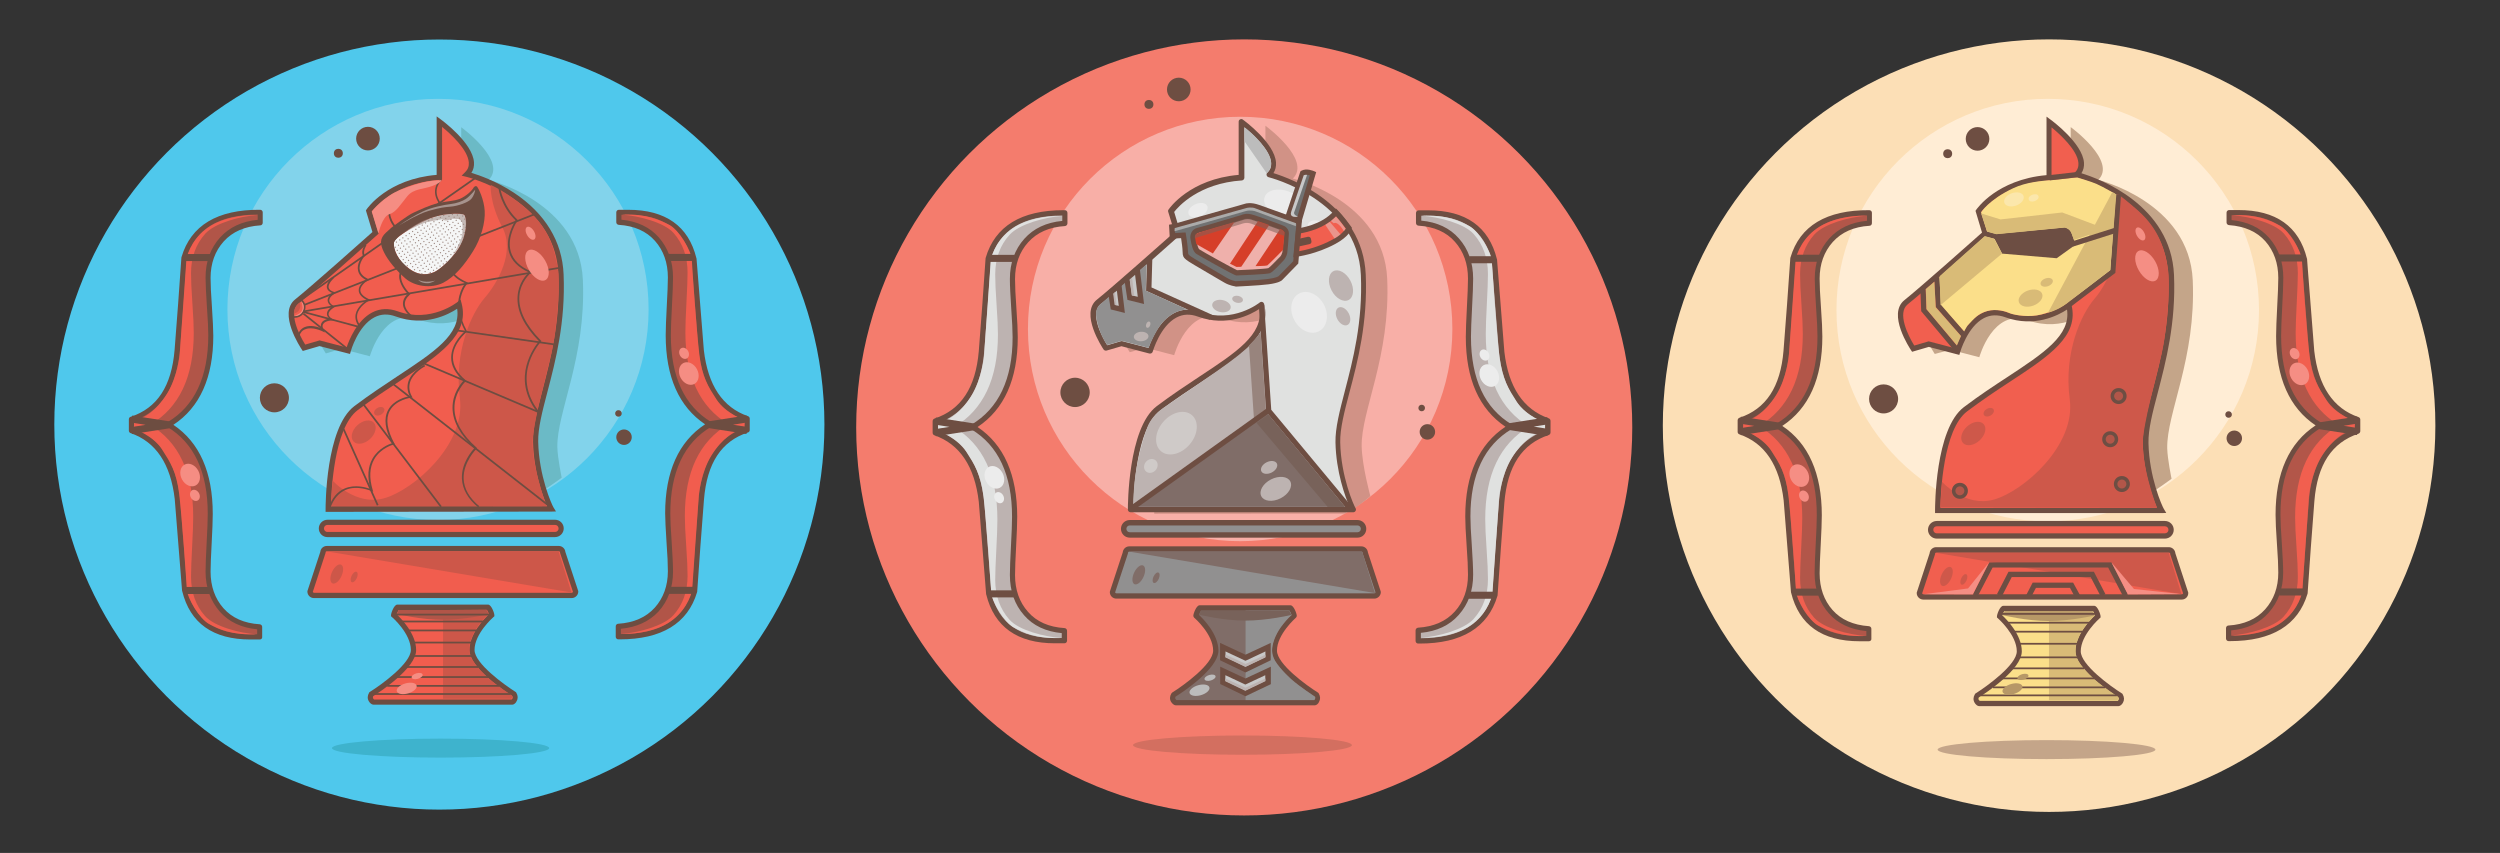 <?xml version="1.0" encoding="utf-8"?>
<!-- Generator: Adobe Illustrator 23.1.1, SVG Export Plug-In . SVG Version: 6.00 Build 0)  -->
<svg version="1.1" id="Layer_1" xmlns="http://www.w3.org/2000/svg" xmlns:xlink="http://www.w3.org/1999/xlink" x="0px" y="0px"
	 viewBox="0 0 1841.3 628.2" style="enable-background:new 0 0 1841.3 628.2;" xml:space="preserve">
<rect x="0" y="0" width="1841.3" height="628.2" fill="#333333" stroke="none"/>
<style type="text/css">
	.st0{fill:#4FC8EC;}
	.st1{fill-rule:evenodd;clip-rule:evenodd;fill:#82D3EB;}
	.st2{fill-rule:evenodd;clip-rule:evenodd;fill:#6BBAC6;}
	.st3{fill-rule:evenodd;clip-rule:evenodd;fill:#F15D4E;}
	.st4{fill:#6D4D41;}
	.st5{fill:#CD5749;}
	.st6{fill-rule:evenodd;clip-rule:evenodd;fill:#6D4D41;}
	.st7{fill-rule:evenodd;clip-rule:evenodd;fill:#CD5749;}
	.st8{fill-rule:evenodd;clip-rule:evenodd;fill:#B15548;}
	.st9{fill:none;stroke:#6D4D41;stroke-width:3;stroke-miterlimit:10;}
	.st10{fill:#F5F6F6;}
	.st11{fill-rule:evenodd;clip-rule:evenodd;fill:#A7938D;}
	.st12{opacity:0.61;}
	.st13{fill:#9F8B84;}
	.st14{fill-rule:evenodd;clip-rule:evenodd;fill:#F58D83;}
	.st15{fill:#F58D83;}
	.st16{fill-rule:evenodd;clip-rule:evenodd;fill:#3EB3CD;}
	.st17{fill:#F47C6D;}
	.st18{fill-rule:evenodd;clip-rule:evenodd;fill:#F8AFA7;}
	.st19{fill-rule:evenodd;clip-rule:evenodd;fill:#D19286;}
	.st20{fill-rule:evenodd;clip-rule:evenodd;fill:#BDB3B1;}
	.st21{fill:#6E4E42;}
	.st22{fill-rule:evenodd;clip-rule:evenodd;fill:#E0E1E0;}
	.st23{fill-rule:evenodd;clip-rule:evenodd;fill:#919090;}
	.st24{fill-rule:evenodd;clip-rule:evenodd;fill:#806D68;}
	.st25{fill-rule:evenodd;clip-rule:evenodd;fill:#ECECEC;}
	.st26{fill-rule:evenodd;clip-rule:evenodd;fill:#D36F60;}
	.st27{fill-rule:evenodd;clip-rule:evenodd;fill:#6E4E42;}
	.st28{fill-rule:evenodd;clip-rule:evenodd;fill:#C8C8C8;}
	.st29{fill-rule:evenodd;clip-rule:evenodd;fill:#78625A;}
	.st30{fill-rule:evenodd;clip-rule:evenodd;fill:#BCBCBC;}
	.st31{fill-rule:evenodd;clip-rule:evenodd;fill:#717272;}
	.st32{fill-rule:evenodd;clip-rule:evenodd;fill:#EFB0AB;}
	.st33{fill-rule:evenodd;clip-rule:evenodd;fill:#D63F29;}
	.st34{opacity:0.54;}
	.st35{fill-rule:evenodd;clip-rule:evenodd;fill:#7D6158;}
	.st36{fill-rule:evenodd;clip-rule:evenodd;fill:#ABABAA;}
	.st37{fill-rule:evenodd;clip-rule:evenodd;fill:#F15F4F;}
	.st38{opacity:0.42;}
	.st39{fill-rule:evenodd;clip-rule:evenodd;fill:#CFCAC8;}
	.st40{fill-rule:evenodd;clip-rule:evenodd;fill:#98847D;}
	.st41{fill:#FCDFB6;}
	.st42{fill-rule:evenodd;clip-rule:evenodd;fill:#FFEDD5;}
	.st43{fill-rule:evenodd;clip-rule:evenodd;fill:#C4A589;}
	.st44{fill:#CE584A;}
	.st45{fill-rule:evenodd;clip-rule:evenodd;fill:#CE584A;}
	.st46{fill:none;stroke:#6E4E42;stroke-width:3;stroke-miterlimit:10;}
	.st47{fill-rule:evenodd;clip-rule:evenodd;fill:#F58E84;}
	.st48{fill-rule:evenodd;clip-rule:evenodd;fill:#B25649;}
	.st49{fill:#6D4E43;}
	.st50{fill-rule:evenodd;clip-rule:evenodd;fill:#FBDF8A;}
	.st51{fill-rule:evenodd;clip-rule:evenodd;fill:#D9BB77;}
	.st52{fill-rule:evenodd;clip-rule:evenodd;fill:#B79867;}
	.st53{fill-rule:evenodd;clip-rule:evenodd;fill:#6D4E43;}
	.st54{fill-rule:evenodd;clip-rule:evenodd;fill:#FBE7AC;}
</style>
<g>
	<g>
		<circle class="st0" cx="323.6" cy="312.7" r="283.6"/>
	</g>
	<g>
		<circle class="st1" cx="322.6" cy="227.9" r="155.1"/>
	</g>
	<g id="XMLID_1_">
		<path class="st2" d="M251.3,256.9l21.1,5.5c0,0,10.1-36.4,35.8-27.1c25.7,9.3,45.9-7.2,45.9-7.2c7.6,29.5-33.3,44.4-75.8,76.5
			c-14.5,10.9-18.7,43-19.9,61.2c-0.5,7.9,18.2,9.1,18.2,9.1l81.1-1.9c0,0,23.2-1.5,30.9-5.2c11.3-5.5,25.1-16,25.1-16
			s-3-14.4-3.2-22.3c-0.5-26,21.3-65.7,18.8-123.3c-2.5-57.6-69.4-73.7-69.4-73.7c14.1-13.8-20.2-38.8-20.2-38.8v41.1
			c-36.8,2.4-51.9,24.7-51.9,24.7l4.9,16.2c0,0-46.2,41.3-57.9,50.5c-11.7,9.2,5.2,34.1,5.2,34.1L251.3,256.9z"/>
	</g>
	<g id="XMLID_7_">
		<path class="st3" d="M235.2,252.9l21.1,5.5c0,0,10.1-36.4,35.8-27.1c25.7,9.3,45.9-7.2,45.9-7.2c7.6,29.5-33.3,44.4-75.8,76.5
			c-20.7,15.6-20.4,74.4-20.4,74.4l164.2-0.1c-0.7-0.9-11-22.5-11.6-49.5c-0.5-26,21.3-65.7,18.8-123.3
			c-2.5-57.6-69.4-73.7-69.4-73.7c14.1-13.8-20.2-38.8-20.2-38.8v41.1c-36.8,2.4-51.9,24.7-51.9,24.7l4.9,16.2
			c0,0-46.2,41.3-57.9,50.5c-11.7,9.2,5.2,34.1,5.2,34.1L235.2,252.9z M413.2,389.2L413.2,389.2c0-2.5-2-4.5-4.5-4.5H241.2
			c-2.5,0-4.5,2-4.5,4.5l0,0c0,2.5,2,4.5,4.5,4.5h167.6C411.2,393.7,413.2,391.7,413.2,389.2z M423.9,435.7l-9.5-28.8
			c0-1.6-1.3-2.8-2.8-2.8H240.7c-1.6,0-2.8,1.3-2.8,2.8l-9.5,28.8c0,1.6,1.3,2.8,2.8,2.8h189.8C422.6,438.5,423.9,437.2,423.9,435.7
			z M378.9,511.4c0,0-31.1-19.4-31.1-32.5c0-13.1,14.5-25.7,14.5-25.7c0-1.6-2.3-5.7-2.7-5.7h-33.5h-33.5c-0.4,0-2.7,4.2-2.7,5.7
			c0,0,14.5,12.6,14.5,25.7c0,13.1-31.1,32.5-31.1,32.5c-2.1,3.5,1.1,5.7,1.5,5.7h51.2h51.2C377.7,517.1,380.9,514.9,378.9,511.4z"
			/>
		<path class="st4" d="M377.3,519H275c-1.3,0-2.7-1.3-3.4-2.6c-1.1-1.9-1-4,0.2-6.1l0.2-0.4l0.4-0.3c8.4-5.2,30.2-21,30.2-30.9
			c0-12.1-13.7-24.1-13.9-24.2l-0.7-0.6l0-0.9c0-1.4,2.2-7.7,4.6-7.7h66.9c2.4,0,4.6,6.3,4.6,7.7v0.9l-0.7,0.6
			c-0.1,0.1-13.9,12.1-13.9,24.2c0,9.9,21.8,25.6,30.2,30.9l0.4,0.3l0.2,0.4c1.2,2,1.3,4.2,0.2,6.1C380,517.7,378.6,519,377.3,519z
			 M275.5,515.2h101.4c0.2-0.2,0.6-0.6,0.7-1.1c0.1-0.4,0.1-0.9-0.2-1.4c-4.8-3.1-31.6-20.6-31.6-33.9c0-12.1,11.1-23.4,14.4-26.4
			c-0.3-0.9-1-2.3-1.5-3.1h-65.1c-0.5,0.8-1.2,2.2-1.5,3.1c3.2,3,14.4,14.3,14.4,26.4c0,13.3-26.7,30.8-31.6,33.9
			c-0.2,0.5-0.3,1-0.2,1.4C274.9,514.6,275.2,515,275.5,515.2z M421.1,440.5H231.2c-2.6,0-4.8-2.1-4.8-4.8v-0.3l9.5-28.9
			c0.2-2.5,2.3-4.4,4.8-4.4h170.9c2.5,0,4.6,2,4.8,4.4l9.5,28.9v0.3C425.9,438.3,423.7,440.5,421.1,440.5z M230.4,435.9
			c0.1,0.4,0.5,0.7,0.9,0.7h189.8c0.4,0,0.8-0.3,0.9-0.7l-9.5-28.7v-0.3c0-0.5-0.4-0.9-0.9-0.9H240.7c-0.5,0-0.9,0.4-0.9,0.9v0.3
			L230.4,435.9z M408.7,395.6H241.2c-3.6,0-6.4-2.9-6.4-6.4s2.9-6.4,6.4-6.4h167.6c3.6,0,6.4,2.9,6.4,6.4S412.3,395.6,408.7,395.6z
			 M241.2,386.6c-1.4,0-2.6,1.1-2.6,2.6c0,1.4,1.1,2.6,2.6,2.6h167.6c1.4,0,2.6-1.1,2.6-2.6c0-1.4-1.1-2.6-2.6-2.6H241.2z
			 M239.8,377l0-1.9c0-2.4,0-60,21.2-76c11-8.3,22.1-15.6,31.9-22.1c26.8-17.7,46.6-30.6,43.8-49.6c-6.3,4.2-23.9,13.5-45.2,5.7
			c-5.7-2.1-10.9-1.9-15.7,0.6c-12.2,6.3-17.5,25-17.5,25.2l-0.5,1.8l-22.5-5.8l-12.3,3.6l-0.8-1.2c-0.7-1.1-17.7-26.5-4.8-36.8
			c10.6-8.4,50.3-43.7,56.9-49.6l-4.8-15.9l0.5-0.8c0.6-0.9,15.6-22.4,51.6-25.4V85.7l3.1,2.3c1,0.7,23.4,17.2,24.4,31.5
			c0.2,2.9-0.4,5.5-1.9,7.8c5.6,1.7,18.4,6.1,31.4,14.7c22.8,15.1,35.5,35.8,36.5,60c1.5,35.3-5.9,63.7-11.9,86.6
			c-3.8,14.4-7,26.8-6.8,36.7c0.5,25.2,9.9,46.2,11.3,48.5l1.8,2.9l-3.4,0.1L239.8,377z M339.2,220.6l0.8,2.9
			c6,23.2-16.5,38-44.9,56.7c-9.7,6.4-20.8,13.7-31.7,21.9c-17.6,13.3-19.5,60.7-19.6,70.9l159.2-0.1c-3.2-7.2-10-25.7-10.4-47.5
			c-0.2-10.5,3.1-23.2,6.9-37.8c5.9-22.6,13.3-50.8,11.8-85.5c-1-23.2-12.7-42.4-34.8-56.9c-16.6-10.9-33-15-33.1-15l-3.4-0.8
			l2.5-2.5c2.1-2,3-4.4,2.8-7.2c-0.7-9.6-13.6-21.3-19.7-26.2v38.9l-1.8,0.1c-18.5,1.2-31.2,7.6-38.6,12.8
			c-6.3,4.4-10,8.7-11.3,10.3l5,16.5l-0.9,0.8c-1.9,1.7-46.4,41.4-58,50.6c-8,6.3,0.2,23,4.8,30.3l10.6-3.1l19.9,5.2
			c1.7-5.2,7.5-19.9,18.9-25.8c5.8-3,12.1-3.2,18.8-0.8c24.3,8.8,43.8-6.7,44-6.9L339.2,220.6z"/>
	</g>
	<g>
		<path class="st5" d="M361.4,136.2c0,0-1,13.1,8.6,31.3c9.6,18.2-3.5,40.9-13.1,52c-9.6,11.1-22.7,39.4-18.2,73.7
			s-34.3,67.7-55.5,73.7C262,373,245,354,245,354l-1.4,18.6l159,0.2c0,0-12.4-32.4-10-52.1c2.4-19.8,12.9-55,15-67.6
			c2.1-12.6,5.5-42.6,3.1-56.2s-6.2-28.1-21.7-41.9C373.5,141.2,361.4,136.2,361.4,136.2z"/>
	</g>
	<g>
		<circle class="st6" cx="271" cy="102.1" r="8.7"/>
	</g>
	<g>
		<circle class="st6" cx="249.2" cy="112.9" r="3.3"/>
	</g>
	<g>
		<path class="st7" d="M326.3,449.3v65.4h50.1c0,0,1.1-0.7,0.7-2.4c0,0-11.7-7.7-17-12.5c0,0-8.2-7.1-12.3-13.9c0,0-2.5-3.9-2.1-9.1
			c0.4-5.1,3.1-11.8,8.3-18.2c0,0,3.1-4.1,5.9-6.3c0,0-0.8-2.1-1.6-3.3L326.3,449.3z"/>
	</g>
	<g>
		<path class="st8" d="M293.8,449.3h64.5l1.6,3.1c0,0-17.5,4.1-33.8,4.1s-33.8-4.3-33.8-4.3L293.8,449.3z"/>
	</g>
	<g>
		<polygon class="st7" points="240.6,406.1 420.9,436.4 411.4,406.1 		"/>
	</g>
	<g>
		
			<ellipse transform="matrix(0.418 -0.908 0.908 0.418 -239.35 471.533)" class="st7" cx="248.2" cy="422.5" rx="7.6" ry="3.8"/>
	</g>
	<g>
		
			<ellipse transform="matrix(0.418 -0.908 0.908 0.418 -233.964 484.393)" class="st7" cx="261" cy="424.8" rx="4.2" ry="2.1"/>
	</g>
	<g>
		<path class="st4" d="M216.6,234.1c-0.6,0-0.9,0-1-0.1l0.2-1.3c0.2,0,5.6,0.7,7.4-4.2c1.8-4.9-2-7.2-2.1-7.3l0.7-1.1
			c0,0,4.8,3,2.7,8.9C222.8,233.6,218.6,234.1,216.6,234.1z"/>
	</g>
	<g>
		
			<rect x="218" y="190.5" transform="matrix(0.93 -0.366 0.366 0.93 -48.506 126.531)" class="st4" width="182.5" height="1.3"/>
	</g>
	<g>
		<path class="st9" d="M411.4,189.7"/>
	</g>
	<g>
		<path class="st9" d="M225.2,227.5"/>
	</g>
	<g>
		
			<rect x="243.2" y="214.4" transform="matrix(0.26 -0.966 0.966 0.26 -47.026 409.578)" class="st4" width="1.3" height="42.1"/>
	</g>
	<g>
		
			<rect x="222.2" y="212.6" transform="matrix(0.986 -0.168 0.168 0.986 -31.32 56.413)" class="st4" width="190.9" height="1.3"/>
	</g>
	<g>
		
			<rect x="238.8" y="223.3" transform="matrix(0.625 -0.781 0.781 0.625 -100.576 278.472)" class="st4" width="1.3" height="41.1"/>
	</g>
	<g>
		
			<rect x="204.1" y="176.1" transform="matrix(0.82 -0.573 0.573 0.82 -49.922 194.923)" class="st4" width="161.3" height="1.3"/>
	</g>
	<g>
		<path class="st4" d="M220.3,247.8l-1.2-0.4c0.9-3.2,2.7-5.4,5.3-6.5c4.3-1.8,9.6-0.2,12.2,0.9c-0.5-1.6-0.4-2.9,0.3-4.1
			c1.2-2,3.9-2.8,5.7-3.1c-1.2-1.1-1.9-2.2-1.8-3.5c0-2.4,2.3-4.4,3.6-5.3c-2-1.4-3.1-2.9-3.1-4.6c0-2.4,2.1-4.4,3.4-5.4
			c-2.2-0.9-3.5-2.1-3.9-3.7c-0.8-3.8,3.9-8,4.1-8.1l0.9,1c0,0-4.4,3.9-3.7,6.9c0.3,1.4,1.7,2.5,4.2,3.2l1.4,0.4l-1.3,0.8
			c0,0-3.9,2.3-3.9,5c0,1.4,1.1,2.8,3.3,4.1l1,0.6l-1,0.6c0,0-3.8,2.2-3.8,4.8c0,1.2,0.9,2.3,2.6,3.4l1.9,1.1l-2.2,0.1
			c0,0-4.9,0.2-6.3,2.7c-0.7,1.1-0.5,2.6,0.4,4.4l0.9,1.8l-1.8-0.9c-0.1,0-7.4-3.7-12.6-1.5C222.7,243.2,221.2,245,220.3,247.8z"/>
	</g>
	<g>
		<path class="st4" d="M265.4,241.8c-2.9-3.3-4.1-6.8-3.5-10.2c1-5.4,6.1-9.2,8.3-10.6c-3.8-2-5.9-4.4-6-7c-0.2-3.7,3.4-6.7,5.2-7.9
			c-3.2-1.7-5.1-4-5.7-6.8c-1.1-5,2.5-9.9,3.5-11.2c-1.5-3.6,1.5-7.9,1.6-8.1l1.1,0.7c0,0-2.9,4.2-1.3,7.2l0.2,0.4l-0.3,0.3
			c0,0.1-4.6,5.4-3.5,10.4c0.6,2.7,2.6,4.8,6,6.4l1.1,0.5l-1.1,0.6c-0.1,0-5.7,3.4-5.6,7.4c0.1,2.3,2.2,4.5,6.3,6.4l1.2,0.5
			l-1.1,0.6c-0.1,0-7.6,4.2-8.7,10.3c-0.5,3,0.5,6.1,3.2,9.1L265.4,241.8z"/>
	</g>
	<g>
		<path class="st4" d="M304.2,234.5c-0.3-0.2-6.9-4.4-7.4-10.2c-0.2-2.8,0.9-5.4,3.5-7.8c-1.6-1.7-6.6-7.5-6.3-13.6
			c0.2-2.9,1.5-5.5,4-7.6c-2-1-6.4-3.5-8.1-8.6c-1.6-4.6-0.3-10.1,3.6-16.2c-1.6-1.3-6.6-5.8-7.5-13c-0.8-5.9,1.5-12.1,6.7-18.2
			l1,0.8c-5,5.9-7.1,11.7-6.4,17.2c1,7.8,7.4,12.4,7.5,12.5l0.5,0.4l-0.3,0.5c-4,6-5.2,11.2-3.8,15.6c2,5.9,8.3,8.2,8.4,8.2l1.1,0.4
			l-1,0.7c-2.7,2.1-4.2,4.5-4.3,7.4c-0.4,6.6,6.3,13,6.4,13.1l0.5,0.5l-0.5,0.5c-2.6,2.3-3.8,4.7-3.6,7.2c0.4,5.2,6.8,9.2,6.8,9.2
			L304.2,234.5z"/>
	</g>
	<g>
		<path class="st4" d="M342.7,244.1c-6.3-11.3-5.9-20.5-4.4-26.3c1.2-4.7,3.3-7.9,4.3-9.2c-7-3.1-11.1-7.3-12-12.5
			c-1.5-8,4.8-15.8,7.2-18.4c-7.2-1.5-12.2-4.7-14.8-9.6c-4.3-7.8-1-17.3-0.2-19.1c-6.4-10.3,1.9-17.5,1.9-17.5l0.8,1
			c-0.3,0.3-7.6,6.6-1.5,16.1l0.2,0.3l-0.1,0.3c0,0.1-4.3,10.3,0.1,18.3c2.6,4.8,7.7,7.8,15.1,9.2l1.2,0.2l-0.9,0.9
			c-0.1,0.1-9.3,9.2-7.7,18.1c0.9,4.9,5,8.9,12,11.9l0.8,0.4l-0.6,0.7c-0.1,0.1-12,13.9-0.3,34.7L342.7,244.1z"/>
	</g>
	<g>
		<path class="st4" d="M395.7,303.7c-19.9-25.7-1.7-48.8,1.3-52.4c-11.2-11.4-16.5-22.5-15.8-33c0.6-9.7,6.2-15.7,8.3-17.7
			c-7.9-3.6-12.8-8.6-14.6-14.9c-3-10.4,3.3-21,4.8-23.4c-10.5-10.1-12.4-22.6-12.5-23.2l1.3-0.2c0,0.1,2.1,13,12.5,22.8l0.4,0.4
			l-0.3,0.5c-0.1,0.1-8.1,11.7-4.9,22.7c1.8,6.2,6.7,11.1,14.8,14.5l1,0.4l-0.9,0.7c-0.1,0.1-7.9,6.4-8.6,17.5
			c-0.6,10.2,4.7,21.1,15.9,32.4l0.4,0.4l-0.4,0.5c-0.2,0.2-22.5,24.3-1.6,51.2L395.7,303.7z"/>
	</g>
	<g>
		
			<rect x="371.8" y="212.7" transform="matrix(0.142 -0.99 0.99 0.142 73.354 581.946)" class="st4" width="1.3" height="71.9"/>
	</g>
	<g>
		
			<rect x="353.2" y="239.7" transform="matrix(0.391 -0.921 0.921 0.391 -47.215 499.709)" class="st4" width="1.3" height="91.6"/>
	</g>
	<g>
		
			<rect x="346.6" y="254.8" transform="matrix(0.616 -0.788 0.788 0.616 -125.228 399.461)" class="st4" width="1.3" height="146.9"/>
	</g>
	<g>
		
			<rect x="295.7" y="288.7" transform="matrix(0.797 -0.604 0.604 0.797 -142.68 247.005)" class="st4" width="1.3" height="94.3"/>
	</g>
	<g>
		
			<rect x="264.8" y="313.1" transform="matrix(0.913 -0.409 0.409 0.913 -117.412 138.614)" class="st4" width="1.3" height="61.6"/>
	</g>
	<g>
		<path class="st4" d="M352.2,373.7c-7.6-6.3-11.6-13.4-12-21.1c-0.5-11.4,7.2-20.4,9.3-22.6c-10.7-9.7-16.1-19.6-16.2-29.5
			c-0.1-10.8,6.2-18.1,8.1-20.1c-6.1-5.3-9.2-11.1-9.1-17.2c0.1-10.9,9.8-19,10.2-19.3l0.8,1c-0.1,0.1-9.7,8-9.7,18.3
			c0,5.9,3.1,11.5,9.2,16.7l0.6,0.5l-0.5,0.5c-0.1,0.1-8.3,7.8-8.2,19.7c0.1,9.7,5.5,19.5,16.2,29l0.5,0.5l-0.5,0.5
			c-0.1,0.1-9.9,9.9-9.4,22.1c0.3,7.3,4.2,14.1,11.5,20.1L352.2,373.7z"/>
	</g>
	<g>
		<path class="st4" d="M243.3,374.2l-1.2-0.4c2.4-7,6.3-11.7,11.7-14c7.6-3.3,15.9-0.8,19,0.3c-2.4-8.8-1.9-16.3,1.6-22.4
			c4.4-7.6,12-10.5,14.4-11.3c-5.2-9.9-6.3-18.1-3-24.3c4-7.6,13-9.8,16-10.3c-1.8-3.6-2.1-7.1-1.1-10.6
			c2.5-7.9,11.4-12.4,11.8-12.6l0.6,1.2c-0.1,0-8.9,4.5-11.1,11.8c-1,3.4-0.6,6.9,1.4,10.4l0.5,0.8l-1,0.1c-0.1,0-11.5,1.4-15.9,9.8
			c-3.1,5.9-1.9,13.9,3.4,23.8l0.4,0.7l-0.8,0.2c-0.1,0-9.6,2.4-14.4,10.9c-3.4,6-3.8,13.6-1.1,22.6l0.4,1.4l-1.3-0.6
			c-0.1,0-10.3-4.7-19.2-0.8C249.3,363.2,245.6,367.6,243.3,374.2z"/>
	</g>
	<g>
		<rect x="290.7" y="452" class="st4" width="70.3" height="1.3"/>
	</g>
	<g>
		<rect x="294.1" y="457.1" class="st4" width="62.8" height="1.3"/>
	</g>
	<g>
		<rect x="299.2" y="463.7" class="st4" width="51.9" height="1.3"/>
	</g>
	<g>
		<rect x="304.7" y="472.6" class="st4" width="42.7" height="1.3"/>
	</g>
	<g>
		<rect x="304" y="482.5" class="st4" width="44.2" height="1.3"/>
	</g>
	<g>
		<rect x="299.2" y="490.6" class="st4" width="53" height="1.3"/>
	</g>
	<g>
		<rect x="292" y="498" class="st4" width="68" height="1.3"/>
	</g>
	<g>
		<rect x="285.2" y="504.5" class="st4" width="82.5" height="1.3"/>
	</g>
	<g>
		<rect x="276" y="510.5" class="st4" width="100.1" height="1.3"/>
	</g>
	<g>
		<g>
			<path class="st10" d="M319.6,200.5c-3.5,1.3-9.8,3.5-18.1-2.5c-8.4-6-11.8-14.1-11.4-19c0,0-0.4-2.2,6.4-6.8
				c6.7-4.6,11.7-7.8,20.4-11.4c8.8-3.5,19.2-3.4,19.2-3.4s5.1-0.1,6,1.1c0.9,1.3,2.7,9.5-2.2,20.4
				C334.9,189.8,323.1,199.3,319.6,200.5z"/>
		</g>
		<g>
			<g>
				<path class="st4" d="M348.3,185.2c6.1-9.6,9.2-21.5,8.7-29.9c-0.5-8.4-4.5-16.4-5.5-17.7c-1.1-1.3-2.5,0.3-2.5,0.3
					c-1.5,2.8-5.8,6.6-10.2,8.5c-4.5,1.8-9.7,1.7-16.1,3.2c-6.4,1.5-13.9,5.1-18.3,7.1c-4,1.8-14.6,9.8-16.4,11.2
					c0,0-0.5,0.6-3.6,3.3c-5,4.5-4.5,8.7-1.6,14.6c2.9,6,9.1,13.5,15.8,19.3c6.7,5.8,18.8,7.7,27.8,3.2
					C335.2,203.7,342.2,194.9,348.3,185.2z M319.6,200.5c-3.5,1.3-9.8,3.5-18.1-2.5c-8.4-6-11.8-14.1-11.4-19c0,0-0.4-2.2,6.4-6.8
					c6.7-4.6,11.7-7.8,20.4-11.4c8.8-3.5,19.2-3.4,19.2-3.4s5.1-0.1,6,1.1c0.9,1.3,2.7,9.5-2.2,20.4
					C334.9,189.7,323,199.2,319.6,200.5z"/>
			</g>
			<g>
				<path class="st4" d="M287.8,167.8c0,0-0.3,0.2-0.3,0.2S287.7,167.9,287.8,167.8z"/>
			</g>
		</g>
		<g>
			<path class="st11" d="M293.6,166.3c0,0,13.3-8.5,22.2-11c8.9-2.5,11.4-2.7,16-3.1c5.3-0.4,13.1-3.1,15.3-5.7
				c2.1-2.6,2.8-5.5,2.9-6.8c0,0-3.8,4.8-7,6.9c-2.5,1.6-6.7,3.2-11.2,3.7c-4.4,0.5-14,2.4-20.3,5.4
				C305.2,158.8,298.8,162.5,293.6,166.3z"/>
		</g>
		<g class="st12">
			<path class="st11" d="M297.3,171.4c0,0,12.6-6.7,17.2-7.8c4.6-1.1,11.1-2.1,11.1-2.1s1.5,1.3,3.9,0.8s3.6-1.2,3.6-1.2
				s4.3,0.1,4.8,0.3c0.5,0.2,2.2,1.2,2.5,2.6s0.7,7.2-0.5,11.1c-1.2,3.8-5.4,12.2-8.5,15.6c0,0,6.3-6.7,9-12.8
				c2.7-6.1,3.2-12.9,2.8-15.7c-0.4-2.8-1.1-4.2-2.5-4.5s-10.7-0.5-15.1,0.7s-11.3,2.8-15.6,5S297.3,171.4,297.3,171.4z"/>
		</g>
		<g>
			<path class="st11" d="M308,206.1c0,0,2.6,1.3,5.9,1.4c3.3,0.1,6.6-0.8,6.6-0.8s-3.1,2-5.6,1.9C312.5,208.6,310.1,208.2,308,206.1
				z"/>
		</g>
		<g>
			<g>
				<g>
					<circle class="st13" cx="342.8" cy="167.5" r="0.5"/>
				</g>
				<g>
					<circle class="st13" cx="336.9" cy="158.4" r="0.5"/>
				</g>
				<g>
					<circle class="st13" cx="338.4" cy="160.7" r="0.5"/>
				</g>
				<g>
					<circle class="st13" cx="339.9" cy="162.9" r="0.5"/>
				</g>
				<g>
					<circle class="st13" cx="341.4" cy="165.2" r="0.5"/>
				</g>
			</g>
			<g>
				<g>
					<circle class="st13" cx="340.5" cy="169" r="0.5"/>
				</g>
				<g>
					<circle class="st13" cx="341.9" cy="171.3" r="0.5"/>
				</g>
				<g>
					<circle class="st13" cx="333.2" cy="158" r="0.5"/>
				</g>
				<g>
					<circle class="st13" cx="334.5" cy="160" r="0.5"/>
				</g>
				<g>
					<circle class="st13" cx="336" cy="162.3" r="0.5"/>
				</g>
				<g>
					<circle class="st13" cx="337.5" cy="164.5" r="0.5"/>
				</g>
				<g>
					<circle class="st13" cx="339" cy="166.8" r="0.5"/>
				</g>
			</g>
			<g>
				<g>
					<circle class="st13" cx="340.8" cy="159.1" r="0.5"/>
				</g>
				<g>
					<circle class="st13" cx="342.2" cy="161.4" r="0.5"/>
				</g>
			</g>
			<g>
				<g>
					<circle class="st13" cx="328.6" cy="176.9" r="0.5"/>
				</g>
				<g>
					<circle class="st13" cx="330" cy="179.1" r="0.5"/>
				</g>
				<g>
					<circle class="st13" cx="331.5" cy="181.4" r="0.5"/>
				</g>
				<g>
					<circle class="st13" cx="333" cy="183.6" r="0.5"/>
				</g>
				<g>
					<circle class="st13" cx="334.5" cy="185.9" r="0.5"/>
				</g>
				<g>
					<circle class="st13" cx="318.2" cy="161.1" r="0.5"/>
				</g>
				<g>
					<circle class="st13" cx="319.6" cy="163.3" r="0.5"/>
				</g>
				<g>
					<circle class="st13" cx="321.1" cy="165.6" r="0.5"/>
				</g>
				<g>
					<circle class="st13" cx="322.6" cy="167.8" r="0.5"/>
				</g>
				<g>
					<circle class="st13" cx="324.1" cy="170.1" r="0.5"/>
				</g>
				<g>
					<circle class="st13" cx="325.6" cy="172.4" r="0.5"/>
				</g>
				<g>
					<circle class="st13" cx="327.1" cy="174.6" r="0.5"/>
				</g>
			</g>
			<g>
				<g>
					<circle class="st13" cx="326.2" cy="178.4" r="0.5"/>
				</g>
				<g>
					<circle class="st13" cx="327.7" cy="180.7" r="0.5"/>
				</g>
				<g>
					<circle class="st13" cx="329.1" cy="182.9" r="0.5"/>
				</g>
				<g>
					<circle class="st13" cx="330.6" cy="185.2" r="0.5"/>
				</g>
				<g>
					<circle class="st13" cx="332.1" cy="187.5" r="0.5"/>
				</g>
				<g>
					<circle class="st13" cx="315.8" cy="162.6" r="0.5"/>
				</g>
				<g>
					<circle class="st13" cx="317.3" cy="164.9" r="0.5"/>
				</g>
				<g>
					<circle class="st13" cx="318.7" cy="167.1" r="0.5"/>
				</g>
				<g>
					<circle class="st13" cx="320.2" cy="169.4" r="0.5"/>
				</g>
				<g>
					<circle class="st13" cx="321.7" cy="171.7" r="0.5"/>
				</g>
				<g>
					<circle class="st13" cx="323.2" cy="173.9" r="0.5"/>
				</g>
				<g>
					<circle class="st13" cx="324.7" cy="176.2" r="0.5"/>
				</g>
			</g>
			<g>
				<g>
					<circle class="st13" cx="330.9" cy="175.3" r="0.5"/>
				</g>
				<g>
					<circle class="st13" cx="332.4" cy="177.6" r="0.5"/>
				</g>
				<g>
					<circle class="st13" cx="333.9" cy="179.8" r="0.5"/>
				</g>
				<g>
					<circle class="st13" cx="335.4" cy="182.1" r="0.5"/>
				</g>
				<g>
					<circle class="st13" cx="322" cy="161.8" r="0.5"/>
				</g>
				<g>
					<circle class="st13" cx="323.5" cy="164" r="0.5"/>
				</g>
				<g>
					<circle class="st13" cx="325" cy="166.3" r="0.5"/>
				</g>
				<g>
					<circle class="st13" cx="326.5" cy="168.5" r="0.5"/>
				</g>
				<g>
					<circle class="st13" cx="328" cy="170.8" r="0.5"/>
				</g>
				<g>
					<circle class="st13" cx="329.5" cy="173" r="0.5"/>
				</g>
			</g>
			<g>
				<g>
					<circle class="st13" cx="335.7" cy="172.2" r="0.5"/>
				</g>
				<g>
					<circle class="st13" cx="337.2" cy="174.4" r="0.5"/>
				</g>
				<g>
					<circle class="st13" cx="338.7" cy="176.7" r="0.5"/>
				</g>
				<g>
					<circle class="st13" cx="326.8" cy="158.7" r="0.5"/>
				</g>
				<g>
					<circle class="st13" cx="328.3" cy="160.9" r="0.5"/>
				</g>
				<g>
					<circle class="st13" cx="329.8" cy="163.1" r="0.5"/>
				</g>
				<g>
					<circle class="st13" cx="331.2" cy="165.4" r="0.5"/>
				</g>
				<g>
					<circle class="st13" cx="332.7" cy="167.6" r="0.5"/>
				</g>
				<g>
					<circle class="st13" cx="334.2" cy="169.9" r="0.5"/>
				</g>
			</g>
			<g>
				<g>
					<circle class="st13" cx="333.3" cy="173.7" r="0.5"/>
				</g>
				<g>
					<circle class="st13" cx="334.8" cy="176" r="0.5"/>
				</g>
				<g>
					<circle class="st13" cx="336.3" cy="178.2" r="0.5"/>
				</g>
				<g>
					<circle class="st13" cx="337.8" cy="180.5" r="0.5"/>
				</g>
				<g>
					<circle class="st13" cx="324.4" cy="160.2" r="0.5"/>
				</g>
				<g>
					<circle class="st13" cx="325.9" cy="162.4" r="0.5"/>
				</g>
				<g>
					<circle class="st13" cx="327.4" cy="164.7" r="0.5"/>
				</g>
				<g>
					<circle class="st13" cx="328.9" cy="167" r="0.5"/>
				</g>
				<g>
					<circle class="st13" cx="330.3" cy="169.2" r="0.5"/>
				</g>
				<g>
					<circle class="st13" cx="331.8" cy="171.5" r="0.5"/>
				</g>
			</g>
			<g>
				<g>
					<circle class="st13" cx="338.1" cy="170.6" r="0.5"/>
				</g>
				<g>
					<circle class="st13" cx="339.6" cy="172.9" r="0.5"/>
				</g>
				<g>
					<circle class="st13" cx="341.1" cy="175.1" r="0.5"/>
				</g>
				<g>
					<circle class="st13" cx="330.7" cy="159.3" r="0.5"/>
				</g>
				<g>
					<circle class="st13" cx="332.1" cy="161.6" r="0.5"/>
				</g>
				<g>
					<circle class="st13" cx="333.6" cy="163.8" r="0.5"/>
				</g>
				<g>
					<circle class="st13" cx="335.1" cy="166.1" r="0.5"/>
				</g>
				<g>
					<circle class="st13" cx="336.6" cy="168.3" r="0.5"/>
				</g>
			</g>
			<g>
				<g>
					<circle class="st13" cx="314.3" cy="186.3" r="0.5"/>
				</g>
				<g>
					<circle class="st13" cx="315.8" cy="188.5" r="0.5"/>
				</g>
				<g>
					<circle class="st13" cx="317.2" cy="190.8" r="0.5"/>
				</g>
				<g>
					<circle class="st13" cx="318.7" cy="193" r="0.5"/>
				</g>
				<g>
					<circle class="st13" cx="320.2" cy="195.3" r="0.5"/>
				</g>
				<g>
					<circle class="st13" cx="321.7" cy="197.5" r="0.5"/>
				</g>
				<g>
					<circle class="st13" cx="303.9" cy="170.5" r="0.5"/>
				</g>
				<g>
					<circle class="st13" cx="305.4" cy="172.7" r="0.5"/>
				</g>
				<g>
					<circle class="st13" cx="306.8" cy="175" r="0.5"/>
				</g>
				<g>
					<circle class="st13" cx="308.3" cy="177.2" r="0.5"/>
				</g>
				<g>
					<circle class="st13" cx="309.8" cy="179.5" r="0.5"/>
				</g>
				<g>
					<circle class="st13" cx="311.3" cy="181.8" r="0.5"/>
				</g>
				<g>
					<circle class="st13" cx="312.8" cy="184" r="0.5"/>
				</g>
			</g>
			<g>
				<g>
					<circle class="st13" cx="311.9" cy="187.8" r="0.5"/>
				</g>
				<g>
					<circle class="st13" cx="313.4" cy="190.1" r="0.5"/>
				</g>
				<g>
					<circle class="st13" cx="314.9" cy="192.3" r="0.5"/>
				</g>
				<g>
					<circle class="st13" cx="316.4" cy="194.6" r="0.5"/>
				</g>
				<g>
					<circle class="st13" cx="317.8" cy="196.9" r="0.5"/>
				</g>
				<g>
					<circle class="st13" cx="319.3" cy="199.1" r="0.5"/>
				</g>
				<g>
					<circle class="st13" cx="301.5" cy="172" r="0.5"/>
				</g>
				<g>
					<circle class="st13" cx="303" cy="174.3" r="0.5"/>
				</g>
				<g>
					<circle class="st13" cx="304.5" cy="176.6" r="0.5"/>
				</g>
				<g>
					<circle class="st13" cx="306" cy="178.8" r="0.5"/>
				</g>
				<g>
					<circle class="st13" cx="307.4" cy="181.1" r="0.5"/>
				</g>
				<g>
					<circle class="st13" cx="308.9" cy="183.3" r="0.5"/>
				</g>
				<g>
					<circle class="st13" cx="310.4" cy="185.6" r="0.5"/>
				</g>
			</g>
			<g>
				<g>
					<circle class="st13" cx="316.7" cy="184.7" r="0.5"/>
				</g>
				<g>
					<circle class="st13" cx="318.1" cy="187" r="0.5"/>
				</g>
				<g>
					<circle class="st13" cx="319.6" cy="189.2" r="0.5"/>
				</g>
				<g>
					<circle class="st13" cx="321.1" cy="191.5" r="0.5"/>
				</g>
				<g>
					<circle class="st13" cx="322.6" cy="193.7" r="0.5"/>
				</g>
				<g>
					<circle class="st13" cx="324.1" cy="196" r="0.5"/>
				</g>
				<g>
					<circle class="st13" cx="306.3" cy="168.9" r="0.5"/>
				</g>
				<g>
					<circle class="st13" cx="307.7" cy="171.2" r="0.5"/>
				</g>
				<g>
					<circle class="st13" cx="309.2" cy="173.4" r="0.5"/>
				</g>
				<g>
					<circle class="st13" cx="310.7" cy="175.7" r="0.5"/>
				</g>
				<g>
					<circle class="st13" cx="312.2" cy="177.9" r="0.5"/>
				</g>
				<g>
					<circle class="st13" cx="313.7" cy="180.2" r="0.5"/>
				</g>
				<g>
					<circle class="st13" cx="315.2" cy="182.4" r="0.5"/>
				</g>
			</g>
			<g>
				<g>
					<circle class="st13" cx="321.4" cy="181.6" r="0.5"/>
				</g>
				<g>
					<circle class="st13" cx="322.9" cy="183.8" r="0.5"/>
				</g>
				<g>
					<circle class="st13" cx="324.4" cy="186.1" r="0.5"/>
				</g>
				<g>
					<circle class="st13" cx="325.9" cy="188.3" r="0.5"/>
				</g>
				<g>
					<circle class="st13" cx="327.4" cy="190.6" r="0.5"/>
				</g>
				<g>
					<circle class="st13" cx="328.8" cy="192.8" r="0.5"/>
				</g>
				<g>
					<circle class="st13" cx="311" cy="165.8" r="0.5"/>
				</g>
				<g>
					<circle class="st13" cx="312.5" cy="168" r="0.5"/>
				</g>
				<g>
					<circle class="st13" cx="314" cy="170.3" r="0.5"/>
				</g>
				<g>
					<circle class="st13" cx="315.5" cy="172.5" r="0.5"/>
				</g>
				<g>
					<circle class="st13" cx="317" cy="174.8" r="0.5"/>
				</g>
				<g>
					<circle class="st13" cx="318.4" cy="177.1" r="0.5"/>
				</g>
				<g>
					<circle class="st13" cx="319.9" cy="179.3" r="0.5"/>
				</g>
			</g>
			<g>
				<g>
					<circle class="st13" cx="319" cy="183.1" r="0.5"/>
				</g>
				<g>
					<circle class="st13" cx="320.5" cy="185.4" r="0.5"/>
				</g>
				<g>
					<circle class="st13" cx="322" cy="187.6" r="0.5"/>
				</g>
				<g>
					<circle class="st13" cx="323.5" cy="189.9" r="0.5"/>
				</g>
				<g>
					<circle class="st13" cx="325" cy="192.2" r="0.5"/>
				</g>
				<g>
					<circle class="st13" cx="326.5" cy="194.4" r="0.5"/>
				</g>
				<g>
					<circle class="st13" cx="308.6" cy="167.3" r="0.5"/>
				</g>
				<g>
					<circle class="st13" cx="310.1" cy="169.6" r="0.5"/>
				</g>
				<g>
					<circle class="st13" cx="311.6" cy="171.9" r="0.5"/>
				</g>
				<g>
					<circle class="st13" cx="313.1" cy="174.1" r="0.5"/>
				</g>
				<g>
					<circle class="st13" cx="314.6" cy="176.4" r="0.5"/>
				</g>
				<g>
					<circle class="st13" cx="316.1" cy="178.6" r="0.5"/>
				</g>
				<g>
					<circle class="st13" cx="317.6" cy="180.9" r="0.5"/>
				</g>
			</g>
			<g>
				<g>
					<circle class="st13" cx="323.8" cy="180" r="0.5"/>
				</g>
				<g>
					<circle class="st13" cx="325.3" cy="182.3" r="0.5"/>
				</g>
				<g>
					<circle class="st13" cx="326.8" cy="184.5" r="0.5"/>
				</g>
				<g>
					<circle class="st13" cx="328.3" cy="186.8" r="0.5"/>
				</g>
				<g>
					<circle class="st13" cx="329.7" cy="189" r="0.5"/>
				</g>
				<g>
					<circle class="st13" cx="313.4" cy="164.2" r="0.5"/>
				</g>
				<g>
					<circle class="st13" cx="314.9" cy="166.5" r="0.5"/>
				</g>
				<g>
					<circle class="st13" cx="316.4" cy="168.7" r="0.5"/>
				</g>
				<g>
					<circle class="st13" cx="317.9" cy="171" r="0.5"/>
				</g>
				<g>
					<circle class="st13" cx="319.3" cy="173.2" r="0.5"/>
				</g>
				<g>
					<circle class="st13" cx="320.8" cy="175.5" r="0.5"/>
				</g>
				<g>
					<circle class="st13" cx="322.3" cy="177.7" r="0.5"/>
				</g>
			</g>
			<g>
				<g>
					<circle class="st13" cx="300" cy="195.7" r="0.5"/>
				</g>
				<g>
					<circle class="st13" cx="291.1" cy="182.1" r="0.5"/>
				</g>
				<g>
					<circle class="st13" cx="292.6" cy="184.4" r="0.5"/>
				</g>
				<g>
					<circle class="st13" cx="294.1" cy="186.6" r="0.5"/>
				</g>
				<g>
					<circle class="st13" cx="295.5" cy="188.9" r="0.5"/>
				</g>
				<g>
					<circle class="st13" cx="297" cy="191.2" r="0.5"/>
				</g>
				<g>
					<circle class="st13" cx="298.5" cy="193.4" r="0.5"/>
				</g>
			</g>
			<g>
				<g>
					<circle class="st13" cx="302.4" cy="194.1" r="0.5"/>
				</g>
				<g>
					<circle class="st13" cx="303.9" cy="196.4" r="0.5"/>
				</g>
				<g>
					<circle class="st13" cx="305.3" cy="198.6" r="0.5"/>
				</g>
				<g>
					<circle class="st13" cx="292" cy="178.3" r="0.5"/>
				</g>
				<g>
					<circle class="st13" cx="293.5" cy="180.6" r="0.5"/>
				</g>
				<g>
					<circle class="st13" cx="294.9" cy="182.8" r="0.5"/>
				</g>
				<g>
					<circle class="st13" cx="296.4" cy="185.1" r="0.5"/>
				</g>
				<g>
					<circle class="st13" cx="297.9" cy="187.3" r="0.5"/>
				</g>
				<g>
					<circle class="st13" cx="299.4" cy="189.6" r="0.5"/>
				</g>
				<g>
					<circle class="st13" cx="300.9" cy="191.8" r="0.5"/>
				</g>
			</g>
			<g>
				<g>
					<circle class="st13" cx="307.1" cy="191" r="0.5"/>
				</g>
				<g>
					<circle class="st13" cx="308.6" cy="193.2" r="0.5"/>
				</g>
				<g>
					<circle class="st13" cx="310.1" cy="195.5" r="0.5"/>
				</g>
				<g>
					<circle class="st13" cx="311.6" cy="197.7" r="0.5"/>
				</g>
				<g>
					<circle class="st13" cx="313.1" cy="200" r="0.5"/>
				</g>
				<g>
					<circle class="st13" cx="296.7" cy="175.2" r="0.5"/>
				</g>
				<g>
					<circle class="st13" cx="298.2" cy="177.4" r="0.5"/>
				</g>
				<g>
					<circle class="st13" cx="299.7" cy="179.7" r="0.5"/>
				</g>
				<g>
					<circle class="st13" cx="301.2" cy="181.9" r="0.5"/>
				</g>
				<g>
					<circle class="st13" cx="302.7" cy="184.2" r="0.5"/>
				</g>
				<g>
					<circle class="st13" cx="304.2" cy="186.5" r="0.5"/>
				</g>
				<g>
					<circle class="st13" cx="305.7" cy="188.7" r="0.5"/>
				</g>
			</g>
			<g>
				<g>
					<circle class="st13" cx="304.8" cy="192.5" r="0.5"/>
				</g>
				<g>
					<circle class="st13" cx="306.2" cy="194.8" r="0.5"/>
				</g>
				<g>
					<circle class="st13" cx="307.7" cy="197.1" r="0.5"/>
				</g>
				<g>
					<circle class="st13" cx="309.2" cy="199.3" r="0.5"/>
				</g>
				<g>
					<circle class="st13" cx="310.7" cy="201.6" r="0.5"/>
				</g>
				<g>
					<circle class="st13" cx="294.4" cy="176.7" r="0.5"/>
				</g>
				<g>
					<circle class="st13" cx="295.8" cy="179" r="0.5"/>
				</g>
				<g>
					<circle class="st13" cx="297.3" cy="181.3" r="0.5"/>
				</g>
				<g>
					<circle class="st13" cx="298.8" cy="183.5" r="0.5"/>
				</g>
				<g>
					<circle class="st13" cx="300.3" cy="185.8" r="0.5"/>
				</g>
				<g>
					<circle class="st13" cx="301.8" cy="188" r="0.5"/>
				</g>
				<g>
					<circle class="st13" cx="303.3" cy="190.3" r="0.5"/>
				</g>
			</g>
			<g>
				<g>
					<circle class="st13" cx="309.5" cy="189.4" r="0.5"/>
				</g>
				<g>
					<circle class="st13" cx="311" cy="191.7" r="0.5"/>
				</g>
				<g>
					<circle class="st13" cx="312.5" cy="193.9" r="0.5"/>
				</g>
				<g>
					<circle class="st13" cx="314" cy="196.2" r="0.5"/>
				</g>
				<g>
					<circle class="st13" cx="315.5" cy="198.4" r="0.5"/>
				</g>
				<g>
					<circle class="st13" cx="316.9" cy="200.7" r="0.5"/>
				</g>
				<g>
					<circle class="st13" cx="299.1" cy="173.6" r="0.5"/>
				</g>
				<g>
					<circle class="st13" cx="300.6" cy="175.9" r="0.5"/>
				</g>
				<g>
					<circle class="st13" cx="302.1" cy="178.1" r="0.5"/>
				</g>
				<g>
					<circle class="st13" cx="303.6" cy="180.4" r="0.5"/>
				</g>
				<g>
					<circle class="st13" cx="305.1" cy="182.6" r="0.5"/>
				</g>
				<g>
					<circle class="st13" cx="306.5" cy="184.9" r="0.5"/>
				</g>
				<g>
					<circle class="st13" cx="308" cy="187.1" r="0.5"/>
				</g>
			</g>
		</g>
	</g>
	<g>
		<ellipse transform="matrix(0.866 -0.5 0.5 0.866 -44.65 223.927)" class="st14" cx="395.5" cy="195.3" rx="6.9" ry="12.6"/>
	</g>
	<g>
		<path class="st14" d="M273.8,155.8c0,0,9-11.5,21.8-16.3c12.8-4.9,20.3-6.6,29.4-6.8c0,0,0.7,1.4-6.1,4.1s-14.1,1.9-18.9,7.7
			c-4.9,5.9-8.1,11.7-13.3,13.3c-5.2,1.6-8,14.1-8,14.1L273.8,155.8z"/>
	</g>
	<g>
		<path class="st15" d="M221.9,221.9c0,0,3.2,2.9,1.2,7.2s-6.6,3.7-6.6,3.7s4.1-1.3,5.5-3.3C223.2,227.6,223.2,225.8,221.9,221.9z"
			/>
	</g>
	<g>
		<path class="st5" d="M220.7,222.9c0,0-4.3,2.7-4.3,8c0,0,2.8-0.2,4.1-2.9C221.9,225.3,220.7,222.9,220.7,222.9z"/>
	</g>
	<g>
		<ellipse transform="matrix(0.866 -0.5 0.5 0.866 -33.56 218.41)" class="st14" cx="390.8" cy="171.8" rx="2.9" ry="5.3"/>
	</g>
	<g>
		
			<ellipse transform="matrix(0.735 -0.678 0.678 0.735 -144.769 266.012)" class="st7" cx="267.9" cy="318.2" rx="10.2" ry="6.9"/>
	</g>
	<g>
		<ellipse transform="matrix(0.866 -0.5 0.5 0.866 -114.008 180.251)" class="st7" cx="279.3" cy="302.9" rx="4.1" ry="2.8"/>
	</g>
	<g id="XMLID_9_">
		<g id="XMLID_10_">
			<path class="st8" d="M191.7,156.3c-30.7-0.3-49.4,10.9-56,33.4c-1.5,22.8-3.2,45.4-5,67.9c-2.3,27.4-13.6,44.4-33.8,51v8.4
				c19.4,6.7,30.7,23.4,33.8,50.3c1.8,22.5,3.6,45,5.4,67.5c5.6,22.8,21.7,34.2,48.4,34.2h6.9v-7.3c-12-0.8-21.4-4.9-28-12.5
				c-6.7-7.5-10-17-10-28.2c0-4.6,0.3-11.6,0.8-21.1c0.5-9.5,0.8-16.6,0.8-21.5c0-31.5-10.2-53.3-30.7-65.6
				c20.7-12.3,31.1-34.2,31.1-65.6c0-4.6-0.3-11.6-1-21.1c-0.6-9.5-1-16.6-1-21.5c0-11.3,3.4-20.7,10.2-28.2
				c6.8-7.5,16.2-11.7,28.2-12.5V156.3z"/>
			<path class="st4" d="M191.3,471h-6.9c-27.5,0-44.4-12-50.2-35.6c0-0.1,0-0.2-0.1-0.3c-1.8-22.5-3.6-45-5.4-67.5
				c-3-25.9-13.9-42.2-32.5-48.6c-0.8-0.3-1.3-1-1.3-1.8v-8.4c0-0.8,0.5-1.6,1.3-1.8c19.6-6.4,30.2-22.6,32.4-49.4
				c1.8-22.7,3.5-45.6,5-67.9c0-0.1,0-0.3,0.1-0.4c6.9-23.3,26.4-35,57.9-34.8c1.1,0,1.9,0.9,1.9,1.9v7.7c0,1-0.8,1.9-1.8,1.9
				c-11.4,0.7-20.5,4.7-26.9,11.8c-6.4,7.1-9.7,16.2-9.7,26.9c0,4.8,0.3,12,1,21.4c0.6,9.7,1,16.6,1,21.2c0,30.7-9.9,52.8-29.4,65.6
				c19.2,12.9,29,34.9,29,65.6c0,4.8-0.3,12.1-0.8,21.6c-0.5,9.3-0.8,16.4-0.8,21c0,10.7,3.2,19.8,9.5,26.9
				c6.3,7.1,15.2,11.1,26.7,11.8c1,0.1,1.8,0.9,1.8,1.9v7.3C193.3,470.2,192.4,471,191.3,471z M138,434.6
				c5.5,21.9,20.7,32.5,46.4,32.5h5v-3.6c-11.6-1.1-20.9-5.5-27.5-13c-6.9-7.9-10.5-17.8-10.5-29.5c0-4.7,0.3-11.8,0.8-21.2
				c0.5-9.4,0.8-16.6,0.8-21.4c0-30.6-10-52.1-29.8-64c-0.6-0.4-0.9-1-0.9-1.7c0-0.7,0.4-1.3,1-1.7c20-11.8,30.1-33.4,30.1-64
				c0-4.5-0.3-11.4-1-21c-0.6-9.4-1-16.7-1-21.6c0-11.7,3.6-21.6,10.7-29.5c6.8-7.5,16.1-11.9,27.7-13v-3.9
				c-28.7,0.2-45.8,10.6-52.2,31.8c-1.5,22.3-3.2,45.1-5,67.7c-2.3,27.5-13.7,45.1-33.8,52.3v5.7c19.3,7.2,30.7,24.5,33.8,51.4
				C134.4,389.7,136.2,412.2,138,434.6z"/>
		</g>
	</g>
	<g id="XMLID_12_">
		<path class="st3" d="M189.1,467.2c-12.4-0.8-31.2-5.7-38.1-13.5c-6.9-7.8-10.3-17.5-10.3-29.1c0-4.8,0.3-12,0.8-21.8
			c0.5-9.8,0.8-17.2,0.8-22.2c0-32.5-10.6-55-31.7-67.7c21.4-12.7,32.1-35.2,32.1-67.7c0-4.8-0.3-12-1-21.8c-0.7-9.8-1-17.2-1-22.2
			c0-11.6,3.5-21.3,10.5-29.1c7-7.8,25.8-12.9,38.2-13.7c0,0-15.3-0.8-29.2,5.3s-20.4,17.5-22.8,26.2l-5,70.5c0,0-1.4,16.8-9.4,29.6
			c-8,12.8-17.2,18.4-24.2,20l-0.2,5.8c0,0,14.2,5,20.6,15c6.4,10,10.8,16.7,12.8,33.2s5.3,64.1,5.6,70.3
			c0.3,6.2,9.5,21.7,16.4,25.3S170.3,467.9,189.1,467.2z"/>
	</g>
	<g>
		<path class="st4" d="M97.3,319.7l-0.8-5.1l10.7-1.7l-10.7-1.7l0.8-5.1l27.2,4.2c1.3,0.2,2.2,1.3,2.2,2.6c0,1.3-0.9,2.4-2.2,2.6
			L97.3,319.7z"/>
	</g>
	<g>
		<rect x="135.7" y="187.1" class="st4" width="19.5" height="5.2"/>
	</g>
	<g>
		<rect x="136.1" y="432.3" class="st4" width="18.4" height="5.2"/>
	</g>
	<g>
		
			<ellipse transform="matrix(0.884 -0.468 0.468 0.884 -147.394 106.033)" class="st14" cx="139.9" cy="349.9" rx="6.8" ry="8.7"/>
	</g>
	<g>
		
			<ellipse transform="matrix(0.884 -0.468 0.468 0.884 -153.984 109.389)" class="st14" cx="143.4" cy="364.9" rx="3.4" ry="4.3"/>
	</g>
	<g id="XMLID_3_">
		<g id="XMLID_4_">
			<path class="st8" d="M455.4,469c30.7,0.3,49.4-10.9,56-33.4c1.5-22.8,3.2-45.4,5-67.9c2.3-27.4,13.6-44.4,33.8-51v-8.4
				c-19.4-6.7-30.7-23.4-33.8-50.3c-1.8-22.5-3.6-45-5.4-67.5c-5.6-22.8-21.7-34.2-48.4-34.2h-6.9v7.3c12,0.8,21.4,4.9,28,12.5
				c6.7,7.5,10,17,10,28.2c0,4.6-0.3,11.6-0.8,21.1c-0.5,9.5-0.8,16.6-0.8,21.5c0,31.5,10.2,53.3,30.7,65.6
				c-20.7,12.3-31.1,34.2-31.1,65.6c0,4.6,0.3,11.6,1,21.1c0.6,9.5,1,16.6,1,21.5c0,11.3-3.4,20.7-10.2,28.2
				c-6.8,7.5-16.2,11.7-28.2,12.5V469z"/>
			<path class="st4" d="M456.4,470.9c-0.3,0-0.7,0-1,0c-1.1,0-1.9-0.9-1.9-1.9v-7.7c0-1,0.8-1.9,1.8-1.9
				c11.4-0.7,20.5-4.7,26.9-11.8c6.4-7.1,9.7-16.2,9.7-26.9c0-4.8-0.3-12-1-21.4c-0.6-9.7-1-16.6-1-21.2c0-30.7,9.9-52.8,29.4-65.6
				c-19.2-12.9-29-34.9-29-65.6c0-4.9,0.3-12,0.8-21.6c0.5-9.3,0.8-16.4,0.8-21c0-10.7-3.2-19.8-9.5-26.9
				c-6.3-7.1-15.2-11.1-26.7-11.8c-1-0.1-1.8-0.9-1.8-1.9v-7.3c0-1.1,0.9-1.9,1.9-1.9h6.9c27.5,0,44.4,12,50.2,35.6
				c0,0.1,0,0.2,0.1,0.3l0.5,6.2c1.6,20.4,3.3,40.9,4.9,61.3c3,25.9,13.9,42.2,32.5,48.6c0.8,0.3,1.3,1,1.3,1.8v8.4
				c0,0.8-0.5,1.6-1.3,1.8c-19.6,6.4-30.2,22.6-32.4,49.4c-1.8,22.7-3.5,45.6-5,67.9c0,0.1,0,0.3-0.1,0.4
				C506.5,459.2,487.3,470.9,456.4,470.9z M457.3,463.1v3.9c28.7-0.2,45.8-10.6,52.2-31.8c1.5-22.3,3.2-45,5-67.7
				c2.3-27.5,13.7-45.1,33.8-52.3v-5.7c-19.3-7.2-30.7-24.5-33.8-51.4c-1.6-20.5-3.3-41-4.9-61.4l-0.5-6
				c-5.5-21.9-20.7-32.5-46.4-32.5h-5v3.6c11.6,1.1,20.9,5.5,27.5,13c6.9,7.9,10.5,17.8,10.5,29.5c0,4.7-0.3,11.8-0.8,21.2
				c-0.5,9.4-0.8,16.6-0.8,21.4c0,30.6,10,52.1,29.8,64c0.6,0.4,0.9,1,0.9,1.7c0,0.7-0.4,1.3-1,1.7c-20,11.8-30.1,33.4-30.1,64
				c0,4.5,0.3,11.4,1,21c0.6,9.4,1,16.7,1,21.6c0,11.7-3.6,21.6-10.7,29.5C478.3,457.6,469,462,457.3,463.1z"/>
		</g>
	</g>
	<g id="XMLID_2_">
		<path class="st3" d="M458,158.1c12.4,0.8,31.2,5.7,38.1,13.5c6.9,7.8,10.3,17.5,10.3,29.1c0,4.8-0.3,12-0.8,21.8
			c-0.5,9.8-0.8,17.2-0.8,22.2c0,32.5,10.6,55,31.7,67.7c-21.4,12.7-32.1,35.2-32.1,67.7c0,4.8,0.3,12,1,21.8c0.7,9.8,1,17.2,1,22.2
			c0,11.6-3.5,21.3-10.5,29.1c-7,7.8-25.8,12.9-38.2,13.7c0,0,15.3,0.8,29.2-5.3s20.4-17.5,22.8-26.2l5-70.5c0,0,1.4-16.8,9.4-29.6
			c8-12.8,17.2-18.4,24.2-20l0.2-5.8c0,0-14.2-5-20.6-15c-6.4-10-10.8-16.7-12.8-33.2s-5.3-64.1-5.6-70.3s-9.5-21.7-16.4-25.3
			C486,162.2,476.8,157.3,458,158.1z"/>
	</g>
	<g>
		<path class="st4" d="M549.8,319.6l-27.2-4.2c-1.3-0.2-2.2-1.3-2.2-2.6c0-1.3,0.9-2.4,2.2-2.6l27.2-4.2l0.8,5.1l-10.7,1.7l10.7,1.7
			L549.8,319.6z"/>
	</g>
	<g>
		<rect x="492" y="187" class="st4" width="19.5" height="5.2"/>
	</g>
	<g>
		<rect x="492.7" y="432.2" class="st4" width="18.4" height="5.2"/>
	</g>
	<g>
		
			<ellipse transform="matrix(0.884 -0.468 0.468 0.884 -69.888 269.117)" class="st14" cx="507.2" cy="275.3" rx="6.8" ry="8.7"/>
	</g>
	<g>
		
			<ellipse transform="matrix(0.884 -0.468 0.468 0.884 -63.299 265.761)" class="st14" cx="503.7" cy="260.4" rx="3.4" ry="4.3"/>
	</g>
	<g>
		
			<ellipse transform="matrix(0.961 -0.277 0.277 0.961 -128.575 102.519)" class="st14" cx="299.3" cy="507.2" rx="7.6" ry="3.8"/>
	</g>
	<g>
		
			<ellipse transform="matrix(0.961 -0.277 0.277 0.961 -125.766 104.305)" class="st14" cx="307" cy="498.1" rx="4.2" ry="2.1"/>
	</g>
	<g>
		<ellipse class="st16" cx="324.5" cy="551" rx="80" ry="7"/>
	</g>
	<g>
		<circle class="st6" cx="202.1" cy="293" r="10.7"/>
	</g>
	<g>
		<circle class="st6" cx="459.6" cy="322" r="5.7"/>
	</g>
	<g>
		<circle class="st6" cx="455.5" cy="304.5" r="2.4"/>
	</g>
</g>
<g>
	<g>
		<circle class="st17" cx="916.4" cy="314.8" r="285.8"/>
	</g>
	<g>
		<circle class="st18" cx="913.4" cy="242.3" r="156.3"/>
	</g>
	<g id="XMLID_23_">
		<path class="st19" d="M843.6,256.1l21.2,5.5c0,0,10.1-36.5,35.8-27.1s45.9-7.2,45.9-7.2c7.6,29.5-33.3,44.4-75.9,76.6
			c-20.7,15.6-20.5,74.5-20.5,74.5l140.1-0.1c0,0,4.7-2.2,8.9-5c5.3-3.5,10.2-7.9,10.2-7.9s-6.1-22.1-6.4-36.7
			c-0.5-26.1,21.3-65.8,18.8-123.4c-2.5-57.6-69.5-73.8-69.5-73.8c14.1-13.8-20.2-38.9-20.2-38.9v41.1c-36.9,2.4-52,24.8-52,24.8
			l4.9,16.2c0,0-46.3,41.3-58,50.5c-11.7,9.2,5.2,34.2,5.2,34.2L843.6,256.1z"/>
	</g>
	<g id="XMLID_21_">
		<g id="XMLID_22_">
			<path class="st20" d="M784.4,156.7c-30.9-0.3-49.7,11-56.4,33.6c-1.5,22.9-3.2,45.8-5,68.4c-2.3,27.6-13.7,44.7-34,51.4v8.5
				c19.6,6.7,30.9,23.6,34,50.6c1.8,22.7,3.6,45.4,5.4,68c5.7,22.9,21.9,34.4,48.7,34.4h7v-7.3c-12.1-0.8-21.5-5-28.2-12.6
				c-6.7-7.6-10.1-17.1-10.1-28.4c0-4.6,0.3-11.7,0.8-21.3c0.5-9.5,0.8-16.8,0.8-21.7c0-31.7-10.3-53.7-30.9-66.1
				c20.9-12.4,31.3-34.4,31.3-66.1c0-4.6-0.3-11.7-1-21.3c-0.6-9.5-1-16.8-1-21.7c0-11.3,3.4-20.8,10.2-28.4
				c6.8-7.6,16.3-11.8,28.4-12.6V156.7z"/>
			<path class="st21" d="M784,473.8h-7c-27.7,0-44.7-12.1-50.6-35.9c0-0.1,0-0.2-0.1-0.3c-1.8-22.7-3.6-45.4-5.4-68
				c-3-26-14-42.5-32.7-49c-0.8-0.3-1.3-1-1.3-1.9v-8.5c0-0.8,0.5-1.6,1.3-1.9c19.7-6.5,30.4-22.8,32.7-49.7
				c1.8-22.9,3.5-45.9,5-68.4c0-0.1,0-0.3,0.1-0.4c6.9-23.3,26.2-35,57.3-35c0.3,0,0.7,0,1,0c1.1,0,1.9,0.9,1.9,2v7.7
				c0,1-0.8,1.9-1.8,2c-11.5,0.7-20.6,4.7-27.1,11.9s-9.7,16.3-9.7,27.1c0,4.9,0.3,12.1,1,21.5c0.7,9.7,1,16.7,1,21.4
				c0,30.9-10,53.1-29.6,66.1c19.4,13,29.2,35.2,29.2,66.1c0,4.9-0.3,12.2-0.8,21.8c-0.5,9.4-0.8,16.5-0.8,21.2
				c0,10.8,3.2,19.9,9.6,27.1c6.3,7.2,15.4,11.2,26.9,11.9c1,0.1,1.8,0.9,1.8,2v7.3C785.9,472.9,785.1,473.8,784,473.8z
				 M730.2,437.1c5.5,22,20.8,32.8,46.8,32.8h5v-3.6c-11.7-1.1-21.1-5.5-27.7-13.1c-7-7.9-10.5-17.9-10.5-29.7
				c0-4.7,0.3-11.9,0.8-21.4s0.8-16.7,0.8-21.5c0-30.8-10.1-52.5-30-64.4c-0.6-0.4-1-1-1-1.7s0.4-1.3,1-1.7
				c20.1-11.9,30.4-33.6,30.4-64.4c0-4.6-0.3-11.5-1-21.1c-0.6-9.5-1-16.8-1-21.8c0-11.8,3.6-21.8,10.7-29.7
				c6.8-7.6,16.2-12,27.9-13.1v-4c-29,0.2-46.2,10.7-52.5,32c-1.5,22.4-3.2,45.4-5,68.2c-2.3,27.7-13.8,45.4-34,52.7v5.7
				c19.5,7.2,30.9,24.7,34,51.8C726.6,391.8,728.4,414.4,730.2,437.1z"/>
		</g>
	</g>
	<g id="XMLID_20_">
		<path class="st22" d="M826.2,253.1l21.2,5.5c0,0,10.1-36.5,35.8-27.1s45.9-7.2,45.9-7.2c7.6,29.5-33.3,44.4-75.9,76.6
			c-20.7,15.6-20.5,74.5-20.5,74.5l164.4-0.1c-0.7-0.9-11-22.5-11.6-49.5c-0.5-26.1,21.3-65.8,18.8-123.4
			c-2.5-57.7-69.5-73.8-69.5-73.8c14.1-13.8-20.3-38.9-20.3-38.9v41.1c-36.9,2.4-52,24.8-52,24.8l4.9,16.2c0,0-46.3,41.3-58,50.5
			c-11.7,9.2,5.2,34.2,5.2,34.2L826.2,253.1z"/>
		<path class="st21" d="M832.7,377.3c-1.1,0-2-0.9-2-2c0-2.4,0-60,21.2-76.1c11-8.3,22.1-15.6,31.9-22.1
			c26.9-17.7,46.6-30.7,43.8-49.6c-6.4,4.2-23.9,13.5-45.3,5.7c-5.7-2.1-10.9-1.9-15.7,0.6c-12.2,6.3-17.5,25-17.6,25.2
			c-0.3,1-1.3,1.6-2.4,1.4L826,255l-11,3.2c-0.8,0.2-1.7-0.1-2.2-0.8c-0.7-1.1-17.8-26.6-4.8-36.8c10.6-8.4,50.3-43.7,57-49.6
			l-4.6-15c-0.2-0.6-0.1-1.2,0.3-1.7c0.6-0.9,15.6-22.4,51.6-25.5V89.6c0-0.7,0.4-1.4,1.1-1.7c0.7-0.3,1.4-0.3,2,0.2
			c1,0.7,23.4,17.2,24.4,31.6c0.2,2.9-0.4,5.5-1.9,7.8c13.1,4,65.8,23.4,68,74.8c1.5,35.3-5.9,63.8-12,86.7
			c-3.8,14.4-7,26.8-6.8,36.8c0.5,25.2,9.9,46.2,11.3,48.5c0.4,0.6,0.4,1.4,0,2c-0.3,0.6-1,1-1.7,1H832.7L832.7,377.3z M929.1,222.3
			c0.2,0,0.4,0,0.6,0.1c0.6,0.2,1.1,0.7,1.3,1.4c6,23.2-16.5,38-44.9,56.7c-9.7,6.4-20.8,13.7-31.7,21.9
			c-17.6,13.3-19.5,60.7-19.7,71l159.3-0.1c-3.2-7.2-10-25.8-10.4-47.5c-0.2-10.5,3.1-23.2,6.9-37.8c5.9-22.6,13.3-50.8,11.8-85.5
			c-2.4-55.5-67.3-71.8-68-72s-1.2-0.7-1.4-1.4c-0.2-0.7,0-1.4,0.5-1.9c2.1-2,3-4.4,2.8-7.2c-0.7-9.6-13.6-21.3-19.7-26.2v37.1
			c0,1-0.8,1.9-1.8,2c-31.8,2.1-47,19.4-49.9,23.2l4.6,15.3c0.2,0.7,0,1.5-0.6,2c-1.9,1.7-46.4,41.4-58.1,50.6
			c-5.1,4-3.5,12.2-1.2,18.3c2,5.2,4.7,9.9,6,12l10.1-3c0.3-0.1,0.7-0.1,1,0l19.3,5c1.7-5.2,7.5-19.9,19-25.8
			c5.8-3,12.1-3.2,18.9-0.8c24.3,8.8,43.8-6.7,44-6.9C928.2,222.5,928.6,222.3,929.1,222.3z"/>
	</g>
	<g id="XMLID_19_">
		<path class="st23" d="M1004.3,389.5L1004.3,389.5c0-2.5-2-4.5-4.5-4.5H832.1c-2.5,0-4.5,2-4.5,4.5l0,0c0,2.5,2,4.5,4.5,4.5h167.7
			C1002.3,394,1004.3,392,1004.3,389.5z"/>
		<path class="st21" d="M999.8,396H832.1c-3.6,0-6.5-2.9-6.5-6.5s2.9-6.5,6.5-6.5h167.7c3.6,0,6.5,2.9,6.5,6.5S1003.4,396,999.8,396
			z M832.1,387c-1.4,0-2.5,1.1-2.5,2.5s1.1,2.5,2.5,2.5h167.7c1.4,0,2.5-1.1,2.5-2.5s-1.1-2.5-2.5-2.5H832.1z"/>
	</g>
	<g id="XMLID_18_">
		<path class="st23" d="M1015,436.1l-9.5-28.9c0-1.6-1.3-2.8-2.8-2.8h-171c-1.6,0-2.8,1.3-2.8,2.8l-9.5,28.9c0,1.6,1.3,2.8,2.8,2.8
			h190C1013.7,438.9,1015,437.6,1015,436.1z"/>
		<path class="st21" d="M1012.2,440.9h-190c-2.7,0-4.8-2.2-4.8-4.8c0-0.2,0-0.4,0.1-0.6l9.4-28.6c0.2-2.5,2.3-4.5,4.8-4.5h171
			c2.5,0,4.6,2,4.8,4.5l9.4,28.6c0.1,0.2,0.1,0.4,0.1,0.6C1017,438.7,1014.8,440.9,1012.2,440.9z M821.3,436.3
			c0.1,0.4,0.5,0.7,0.9,0.7h190c0.4,0,0.8-0.3,0.9-0.7l-9.4-28.5c-0.1-0.2-0.1-0.4-0.1-0.6c0-0.5-0.4-0.9-0.9-0.9h-171
			c-0.5,0-0.9,0.4-0.9,0.9c0,0.2,0,0.4-0.1,0.6L821.3,436.3z"/>
	</g>
	<g id="XMLID_17_">
		<path class="st24" d="M969.9,511.8c0,0-31.1-19.4-31.1-32.6s14.6-25.7,14.6-25.7c0-1.6-2.3-5.8-2.7-5.8h-33.5h-33.5
			c-0.4,0-2.7,4.2-2.7,5.8c0,0,14.6,12.6,14.6,25.7s-31.1,32.6-31.1,32.6c-2.1,3.5,1.1,5.8,1.5,5.8h51.2h51.2
			C968.8,517.6,972,515.3,969.9,511.8z"/>
		<path class="st21" d="M968.4,519.5H866c-1.3,0-2.7-1.3-3.5-2.6c-1.1-1.9-1-4,0.2-6.1c0.2-0.3,0.4-0.5,0.6-0.7
			c8.4-5.2,30.2-21,30.2-30.9c0-12.1-13.7-24.1-13.9-24.2c-0.4-0.4-0.7-0.9-0.7-1.5c0-1.4,2.2-7.7,4.6-7.7h67c2.4,0,4.6,6.3,4.6,7.7
			c0,0.6-0.2,1.1-0.7,1.5c-0.1,0.1-13.9,12.2-13.9,24.2c0,9.9,21.8,25.7,30.2,30.9c0.3,0.2,0.5,0.4,0.6,0.7c1.2,2.1,1.3,4.2,0.2,6.1
			C971.1,518.2,969.6,519.5,968.4,519.5z M866.6,515.8L866.6,515.8L866.6,515.8z M967.7,515.8L967.7,515.8L967.7,515.8z
			 M866.4,515.6h101.5c0.2-0.2,0.6-0.6,0.7-1.1c0.1-0.4,0.1-0.9-0.2-1.4c-4.9-3.1-31.6-20.6-31.6-33.9c0-12.1,11.1-23.4,14.4-26.4
			c-0.3-0.9-1-2.3-1.5-3.1h-65.2c-0.5,0.8-1.1,2.2-1.5,3.1c3.2,3,14.4,14.3,14.4,26.4c0,13.3-26.7,30.9-31.6,33.9
			c-0.2,0.5-0.3,0.9-0.2,1.4C865.9,515,866.2,515.4,866.4,515.6z"/>
	</g>
	<g>
		
			<ellipse transform="matrix(0.357 -0.934 0.934 0.357 467.816 979.997)" class="st25" cx="945.7" cy="150.2" rx="9.9" ry="15.2"/>
	</g>
	<g>
		
			<ellipse transform="matrix(0.357 -0.934 0.934 0.357 467.666 1014.246)" class="st25" cx="970.5" cy="167.4" rx="4.8" ry="7.5"/>
	</g>
	<g>
		
			<ellipse transform="matrix(0.913 -0.408 0.408 0.913 13.671 373.553)" class="st25" cx="882.3" cy="154.7" rx="7.5" ry="4.8"/>
	</g>
	<g>
		<ellipse class="st26" cx="915.1" cy="548.8" rx="80.6" ry="7.1"/>
	</g>
	<g>
		<circle class="st27" cx="868.2" cy="65.9" r="8.7"/>
	</g>
	<g>
		<circle class="st27" cx="846.2" cy="76.9" r="3.3"/>
	</g>
	<g>
		<circle class="st27" cx="791.8" cy="289" r="10.8"/>
	</g>
	<g>
		<circle class="st27" cx="1051.3" cy="318.1" r="5.7"/>
	</g>
	<g>
		<circle class="st27" cx="1047.1" cy="300.5" r="2.4"/>
	</g>
	<g>
		<path class="st23" d="M917.4,449.8v65.8h50.5c0,0,1.2-0.7,0.7-2.4c0,0-11.8-7.8-17.1-12.5c0,0-8.2-7.2-12.4-14c0,0-2.6-4-2.1-9.1
			s3.1-11.9,8.4-18.3c0,0,3.2-4.1,5.9-6.3c0,0-0.8-2.1-1.6-3.3L917.4,449.8z"/>
	</g>
	<g>
		<g>
			<polygon class="st28" points="934,502.7 917.3,510.7 900.6,502.7 900.6,494.2 917.3,502 934,494.2 			"/>
			<path class="st21" d="M917.3,512.8l-18.6-9V491l18.6,8.7L936,491v12.9L917.3,512.8z M902.5,501.4l14.7,7.1l14.7-7.1v-4.1
				l-14.7,6.9l-14.7-6.9V501.4z"/>
		</g>
		<g>
			<polygon class="st20" points="932,501.7 932,499.7 917.3,506.5 902.5,499.7 902.5,501.8 917.2,508.8 			"/>
		</g>
	</g>
	<g>
		<g>
			<polygon class="st28" points="934,485.1 917.3,493.1 900.6,485.1 900.6,476.7 917.3,484.4 934,476.7 			"/>
			<path class="st21" d="M917.3,495.3l-18.7-9v-12.8l18.7,8.7l18.6-8.7v12.8L917.3,495.3z M902.6,483.9l14.7,7.1l14.7-7.1v-4.1
				l-14.7,6.9l-14.7-6.9V483.9z"/>
		</g>
		<g>
			<polygon class="st20" points="932,484.2 932,482.2 917.4,489 902.6,482.1 902.5,484.2 917.3,491.2 			"/>
		</g>
	</g>
	<g>
		<path class="st29" d="M884.7,449.7h64.9l1.6,3.2c0,0-17.6,4.2-34.1,4.2s-34.1-4.4-34.1-4.4L884.7,449.7z"/>
	</g>
	<g>
		
			<ellipse transform="matrix(0.961 -0.277 0.277 0.961 -106.239 264.044)" class="st30" cx="883.2" cy="508.8" rx="7.6" ry="3.8"/>
	</g>
	<g>
		
			<ellipse transform="matrix(0.961 -0.277 0.277 0.961 -103.417 265.848)" class="st30" cx="891" cy="499.6" rx="4.2" ry="2.1"/>
	</g>
	<g>
		<path class="st30" d="M916.5,93.7c0,0,8.1,5.9,14.5,14.5c6.4,8.6,5.6,13.4,4.6,15.9c0,0-1.1,2.3-2.6,3.6l-16.3-23.5
			C916.6,104.3,916.5,94.7,916.5,93.7z"/>
	</g>
	<g>
		<polygon class="st24" points="831.1,406.2 1012.7,436.8 1003.2,406.2 		"/>
	</g>
	<g>
		
			<ellipse transform="matrix(0.418 -0.908 0.908 0.418 104.125 1008.233)" class="st24" cx="838.8" cy="422.9" rx="7.6" ry="3.8"/>
	</g>
	<g>
		
			<ellipse transform="matrix(0.418 -0.908 0.908 0.418 109.627 1021.131)" class="st24" cx="851.6" cy="425" rx="4.2" ry="2.1"/>
	</g>
	<g>
		<g>
			<path class="st31" d="M865.4,166.7l52.3-14.9c0,0,3.4-1.2,9.2,1c5.8,2.2,29.9,10.7,29.9,10.7l-2.5,29.7L943,204.8
				c0,0-1.4,1.6-9,2.6c-7.6,1-24.1,1.7-24.1,1.7s-3.6-0.4-7.2-2.6c-3.6-2.2-26.1-15.1-27.5-16.5c-1.4-1.4-2.2-1.4-2.2-4.8
				s-1.4-11.9-1.4-11.9l-8.2,0.4l-0.4-6.6L865.4,166.7z"/>
			<path class="st21" d="M909.8,210.9L909.8,210.9c-0.3,0-4.2-0.5-8.1-2.8c-1-0.6-3.6-2.1-6.7-3.9c-13.5-7.9-20.2-11.8-21.2-12.8
				c-0.2-0.2-0.4-0.4-0.6-0.5c-1.4-1.2-2.2-2.2-2.2-5.6c0-2.3-0.7-7.3-1.1-9.9l-8.3,0.4l-0.6-10.3l4-0.7l52.2-14.8
				c0.3-0.1,4.1-1.3,10.4,1c5.7,2.1,29.6,10.6,29.9,10.7l1.4,0.5l-2.7,31.9l-11.8,12.1c-0.5,0.6-2.6,2.2-10.1,3.2
				c-7.6,1-23.6,1.6-24.3,1.7L909.8,210.9z M873.2,171.2l0.3,1.7c0.1,0.4,1.4,8.8,1.5,12.3c0,1.9,0.2,2.1,0.9,2.7
				c0.2,0.2,0.5,0.4,0.8,0.7c1.2,1,13.7,8.3,20.4,12.2c3.2,1.9,5.7,3.3,6.8,4c2.8,1.7,5.6,2.2,6.2,2.3c1.8-0.1,16.8-0.7,23.7-1.6
				c6.2-0.8,7.8-2,7.9-2.1l10.8-11l2.3-27.5c-5.3-1.9-23.6-8.3-28.5-10.2c-4.9-1.8-7.8-1-7.8-1l-52.6,14.9l-0.6,0.1l0.2,2.9
				L873.2,171.2z M941.5,203.3c-0.1,0.1-0.1,0.1-0.1,0.1L941.5,203.3z"/>
		</g>
		<g>
			<path class="st32" d="M878.7,175.1c0,0-0.4-4.5,3.8-5.4s32.7-9.6,32.7-9.6s2.5-1.3,6.5-0.3s22.2,7.9,22.2,7.9s3.6,1,3.4,4.2
				s-1.2,14-1.2,14s-0.5,2.8-2.2,4.5s-7.5,8.1-9.4,8.9c-1.9,0.8-23.4,1.6-24,1.6c-0.7,0-26.2-14.1-28.5-15.7
				C879.9,183.7,879,176.7,878.7,175.1z"/>
			<path class="st21" d="M910.6,202.9c-1.8,0-29.4-15.8-29.6-16c-2.4-1.7-3.5-6.5-4.2-11l-0.1-0.6c-0.2-2.1,0.7-6.5,5.3-7.5
				c4-0.9,30.3-8.9,32.5-9.5c0.8-0.4,3.6-1.4,7.7-0.3c3.9,1,21,7.4,22.3,7.9c1.8,0.5,4.9,2.5,4.8,6.2c-0.1,3.2-1.1,13.7-1.2,14.1
				v0.2c-0.1,0.3-0.7,3.4-2.8,5.5c-0.3,0.3-0.8,0.9-1.4,1.5c-4.3,4.6-7,7.1-8.5,7.8C933,202.1,910.8,202.9,910.6,202.9L910.6,202.9z
				 M880.7,174.9l0.1,0.4c1.1,6.9,2.2,8.2,2.6,8.4c2,1.4,24.6,13.9,27.7,15.3c3.3-0.1,21-0.9,23-1.5c1.1-0.5,5.5-5.2,7.2-6.9
				c0.6-0.6,1.1-1.2,1.5-1.5c1-1,1.5-2.7,1.7-3.4c0.1-1.1,1-10.9,1.1-13.8c0.1-1.6-2-2.2-2.1-2.3c-0.3-0.1-18.3-6.8-22.2-7.9
				c-3.1-0.8-5,0.1-5.1,0.1l-0.3,0.1c-1.2,0.4-28.6,8.7-32.9,9.6C880.6,172.1,880.6,174.4,880.7,174.9z"/>
		</g>
		<g>
			<path class="st33" d="M893.3,186.7l15.9-23.1c0,0-26.3,7.4-27.7,8.4c-1.4,1-1.3,1.7-1.3,2.6s0.7,4.2,0.9,5.2L893.3,186.7z"/>
		</g>
		<g>
			<polygon class="st33" points="905.9,194.2 910.7,196.6 914.2,196.5 934.8,165.8 926.5,162.9 			"/>
		</g>
		<g>
			<path class="st33" d="M924.7,196c0,0,7.9-0.1,8.7-0.5c0.7-0.4,11.6-11.5,11.6-11.5s1.1-12.2,1.1-12.8c-0.1-0.5-1.5-2-3.2-2.6
				L924.7,196z"/>
		</g>
		<g class="st34">
			<path class="st35" d="M914.8,164.8c0,0,3.1-1.3,6.6-0.1s24.4,9,24.4,9s0.5-2.4-0.3-3.3c-0.9-0.9-3.6-2-5-2.4
				c-1.4-0.4-17.7-6.4-19.3-6.8s-3.8-0.4-4.9,0.1c-1.1,0.4-33,9.7-35.6,11.2c0,0-1,1.5-0.7,2.9L914.8,164.8z"/>
		</g>
		<g>
			<path class="st36" d="M865.2,168l53.2-14.9c0,0,3.6-0.8,6.3,0.4c2.7,1.2,29.8,10.9,29.8,10.9l-0.1,2.2l-29.9-11
				c0,0-3.5-1.2-7.1-0.1c-3.6,1.1-52.3,14.8-52.3,14.8L865.2,168z"/>
		</g>
	</g>
	<g>
		<path class="st37" d="M993.5,168.2c0,0-1.5,4.8-10.8,9.9c-14,7.7-27.9,9.3-27.9,9.3l1.7-17.2c0,0,18.1-2.1,27.6-13.6
			C984,156.5,988,160.6,993.5,168.2z"/>
		<path class="st21" d="M952.5,189.5l2.1-21.2l1.6-0.2c0.2,0,17.4-2.1,26.3-12.9l1.4-1.7l1.5,1.5c0.2,0.2,4.3,4.3,9.7,11.9l0.6,0.8
			l-0.3,0.9c-0.2,0.6-2,5.7-11.8,11c-14.2,7.7-28,9.4-28.6,9.5L952.5,189.5z M958.2,171.8l-1.3,13.2c4.5-0.8,14.7-3.1,24.8-8.7
			c6.2-3.4,8.6-6.5,9.5-8c-3.1-4.2-5.7-7.3-7.2-9C975.6,168.2,962.7,171,958.2,171.8z"/>
	</g>
	<g>
		<path class="st27" d="M964.5,179.8l-6.8,1.5c-1,0.2-2-0.4-2.2-1.4l-0.4-1.8c-0.2-1,0.4-2,1.4-2.2l6.8-1.5c1-0.2,2,0.4,2.2,1.4
			l0.4,1.8C966.1,178.6,965.5,179.6,964.5,179.8z"/>
	</g>
	<g class="st38">
		<path class="st22" d="M979.4,163.4l7.9,9.2c0,0-2.3,1.9-4.4,3.1l-6.8-10.1L979.4,163.4z"/>
	</g>
	<g class="st38">
		<path class="st22" d="M980.2,162.8l3.8-3.3c0,0,3.3,3.5,7.1,9l-1.3,1.8c0,0-4.2-7.6-7.5-5.9L980.2,162.8z"/>
	</g>
	<g>
		<path class="st31" d="M956.9,161.9L967,128c0,0-4.7-2.2-7.6-0.4l-10.7,32L956.9,161.9z"/>
		<path class="st21" d="M958.3,164.3l-12.1-3.4l11.6-34.7l0.6-0.4c3.8-2.2,8.9,0.1,9.5,0.3l1.5,0.7L958.3,164.3z M951.2,158.2
			l4.4,1.2l9.1-30.3c-1.1-0.3-2.6-0.5-3.7-0.2L951.2,158.2z"/>
	</g>
	<g>
		<path class="st28" d="M962.7,128.8l-9.3,27c0,0-1.5,2.2,2.2,3.5l0.1,0.3c0,0-2.4,0.6-4-0.4c-0.7-0.4-1.4-1.2-0.7-3.3
			c0.7-2.1,9.2-26.8,9.2-26.8S961.2,128.6,962.7,128.8z"/>
	</g>
	<g>
		<polygon class="st21" points="891.2,235.5 844.1,214.2 844.8,190.9 848.7,191 848.1,211.7 892.8,231.9 		"/>
	</g>
	<g>
		<path class="st23" d="M844.5,194.6l-32.9,28.5c0,0-3.8,2.1-4.3,6.9c-0.5,4.8,2.9,17.2,8.2,24.1l10.7-3.1l19.7,5.2
			c0,0,5.8-14.7,11.7-20.2c6-5.6,10-7.4,16.7-8.1l-30.4-13.8L844.5,194.6z"/>
	</g>
	<g>
		
			<ellipse transform="matrix(0.998 -6.655732e-02 6.655732e-02 0.998 -14.626 56.479)" class="st20" cx="840.3" cy="247.8" rx="5.4" ry="3.5"/>
	</g>
	<g>
		<ellipse transform="matrix(0.357 -0.934 0.934 0.357 320.529 943.688)" class="st20" cx="845.7" cy="239" rx="2.4" ry="1.5"/>
	</g>
	<g>
		<g>
			<polygon class="st28" points="837.6,198.5 840.3,221.3 832.1,219.2 829.9,205.2 			"/>
			<path class="st21" d="M842.6,223.9l-12.2-3l-2.5-16.4l11.2-9.8L842.6,223.9z M833.8,217.6l4.2,1l-2-16.2l-4,3.5L833.8,217.6z"/>
		</g>
		<g>
			<polygon class="st20" points="832.1,206 833.5,217.5 835.4,218 833.8,204.5 			"/>
		</g>
	</g>
	<g>
		<g>
			<polygon class="st28" points="824.1,210.2 826.3,227.9 819.9,226.3 818.2,215.4 			"/>
			<path class="st21" d="M828.5,230.5l-10.4-2.6l-2.1-13.3l9.6-8.3L828.5,230.5z M821.6,224.7l2.4,0.6l-1.4-11.2l-2.4,2L821.6,224.7
				z"/>
		</g>
		<g>
			<polygon class="st20" points="819.9,216.4 820.9,224.5 822.4,224.9 821.2,215.2 			"/>
		</g>
	</g>
	<g>
		<path class="st20" d="M931,223.1c0,0,4.1,13.6-5.3,25.4c-9.3,11.8-23,20.5-66.6,50.4c0,0-10.2,5.9-13.8,15.2
			c-3.7,9.3-11.2,34.1-10.4,59.1h158.7l-58.8-70.9L931,223.1z"/>
	</g>
	<g>
		<polygon class="st21" points="992.3,375.3 932.5,303.3 932.5,302.6 927.2,224.9 931.1,224.6 936.3,301.8 995.3,372.8 		"/>
	</g>
	<g>
		<polygon class="st24" points="932.3,303.2 834.9,373.3 990.4,373.3 		"/>
	</g>
	<g>
		
			<ellipse transform="matrix(0.884 -0.468 0.468 0.884 16.113 486.224)" class="st20" cx="987.5" cy="210.7" rx="7.8" ry="12"/>
	</g>
	<g>
		<ellipse transform="matrix(0.884 -0.468 0.468 0.884 5.721 489.55)" class="st20" cx="989" cy="233.3" rx="4.7" ry="7.2"/>
	</g>
	<g>
		
			<ellipse transform="matrix(0.884 -0.468 0.468 0.884 4.176 477.529)" class="st25" cx="964" cy="230.4" rx="12.3" ry="15.7"/>
	</g>
	<g>
		<ellipse transform="matrix(0.891 -0.453 0.453 0.891 -61.048 465.149)" class="st20" cx="940.1" cy="360" rx="12" ry="7.8"/>
	</g>
	<g>
		
			<ellipse transform="matrix(0.891 -0.453 0.453 0.891 -54.455 461.226)" class="st20" cx="935.2" cy="344.2" rx="6.4" ry="4.2"/>
	</g>
	<g>
		
			<ellipse transform="matrix(0.653 -0.758 0.758 0.653 58.887 767.035)" class="st39" cx="866.1" cy="319.3" rx="17.5" ry="12.8"/>
	</g>
	<g>
		
			<ellipse transform="matrix(0.653 -0.758 0.758 0.653 34.104 761.108)" class="st39" cx="847.2" cy="343.4" rx="5.4" ry="4.7"/>
	</g>
	<g>
		<polygon class="st29" points="934.1,305.2 990.6,373.3 977.8,373.3 925.4,311.4 		"/>
	</g>
	<g>
		<path class="st40" d="M928.4,244.4l4,58.6l-8.8,6.1l-3.7-54.6C919.9,254.5,928,246.3,928.4,244.4z"/>
	</g>
	<g>
		
			<rect x="821" y="336.9" transform="matrix(0.813 -0.582 0.582 0.813 -32.192 577.439)" class="st21" width="125.5" height="3.9"/>
	</g>
	<g>
		
			<ellipse transform="matrix(0.201 -0.98 0.98 0.201 497.519 1061.654)" class="st20" cx="899.6" cy="225.8" rx="4.5" ry="6.9"/>
	</g>
	<g>
		
			<ellipse transform="matrix(0.201 -0.98 0.98 0.201 511.809 1069.335)" class="st20" cx="911.5" cy="220.9" rx="2.6" ry="4"/>
	</g>
	<g id="XMLID_16_">
		<path class="st22" d="M781.8,469.9c-12.5-0.8-31.5-5.7-38.4-13.6c-6.9-7.8-10.4-17.6-10.4-29.3c0-4.8,0.3-12.1,0.8-21.9
			s0.8-17.3,0.8-22.3c0-32.7-10.6-55.4-31.9-68.2c21.5-12.8,32.3-35.5,32.3-68.2c0-4.8-0.3-12.1-1-21.9c-0.7-9.8-1-17.3-1-22.3
			c0-11.7,3.5-21.5,10.6-29.3c7-7.8,26-13,38.5-13.8c0,0-15.4-0.8-29.4,5.3s-20.6,17.6-22.9,26.4l-5,71c0,0-1.4,17-9.4,29.8
			S698.1,310,691,311.5l-0.2,5.8c0,0,14.3,5,20.7,15.1c6.4,10.1,10.8,16.8,12.9,33.5c2,16.6,5.3,64.6,5.7,70.8
			c0.3,6.3,9.6,21.8,16.5,25.4C753.5,465.8,762.8,470.6,781.8,469.9z"/>
	</g>
	<g>
		<path class="st21" d="M689.3,321.3l-0.8-5.2l10.8-1.7l-10.8-1.7l0.8-5.2l27.5,4.3c1.3,0.2,2.2,1.3,2.2,2.6s-0.9,2.4-2.2,2.6
			L689.3,321.3z"/>
	</g>
	<g>
		<rect x="727.9" y="187.7" class="st21" width="19.6" height="5.2"/>
	</g>
	<g>
		<rect x="728.3" y="434.8" class="st21" width="18.5" height="5.2"/>
	</g>
	<g>
		
			<ellipse transform="matrix(0.884 -0.468 0.468 0.884 -79.527 383.238)" class="st25" cx="732.2" cy="351.8" rx="6.8" ry="8.7"/>
	</g>
	<g>
		
			<ellipse transform="matrix(0.884 -0.468 0.468 0.884 -86.14 386.601)" class="st25" cx="735.7" cy="366.8" rx="3.4" ry="4.3"/>
	</g>
	<g id="XMLID_14_">
		<g id="XMLID_15_">
			<path class="st20" d="M1044.5,472c30.9,0.3,49.7-11,56.4-33.6c1.5-22.9,3.2-45.8,5-68.4c2.3-27.6,13.7-44.7,34-51.4v-8.5
				c-19.6-6.7-30.9-23.6-34-50.6c-1.8-22.7-3.6-45.4-5.4-68c-5.7-22.9-21.9-34.4-48.7-34.4h-7v7.3c12.1,0.8,21.5,5,28.2,12.6
				c6.7,7.6,10.1,17.1,10.1,28.4c0,4.6-0.3,11.7-0.8,21.3c-0.5,9.5-0.8,16.8-0.8,21.7c0,31.7,10.3,53.7,30.9,66.1
				c-20.9,12.4-31.3,34.4-31.3,66.1c0,4.6,0.3,11.7,1,21.3c0.6,9.5,1,16.8,1,21.7c0,11.3-3.4,20.8-10.2,28.4
				c-6.8,7.6-16.3,11.8-28.4,12.6V472L1044.5,472z"/>
			<path class="st21" d="M1045.5,474c-0.3,0-0.7,0-1,0c-1.1,0-1.9-0.9-1.9-2v-7.7c0-1,0.8-1.9,1.8-2c11.5-0.7,20.6-4.7,27.1-11.9
				c6.5-7.2,9.7-16.3,9.7-27.1c0-4.9-0.3-12.1-1-21.5c-0.7-9.7-1-16.7-1-21.4c0-30.9,10-53.1,29.6-66.1
				c-19.4-13-29.2-35.2-29.2-66.1c0-4.9,0.3-12.1,0.8-21.8c0.5-9.4,0.8-16.5,0.8-21.2c0-10.8-3.2-19.9-9.6-27.1
				c-6.3-7.2-15.4-11.2-26.9-11.9c-1-0.1-1.8-0.9-1.8-2v-7.3c0-1.1,0.9-2,2-2h7c27.7,0,44.7,12.1,50.6,35.9c0,0.1,0,0.2,0.1,0.3
				c1.8,22.7,3.6,45.4,5.4,68c3,26,14,42.5,32.7,49c0.8,0.3,1.3,1,1.3,1.9v8.5c0,0.8-0.5,1.6-1.3,1.9c-19.7,6.5-30.4,22.8-32.7,49.7
				c-1.8,22.9-3.5,45.9-5,68.4c0,0.1,0,0.3-0.1,0.4C1095.9,462.2,1076.7,474,1045.5,474z M1046.5,466.1v4c29-0.2,46.2-10.7,52.5-32
				c1.5-22.4,3.2-45.4,5-68.2c2.3-27.7,13.8-45.4,34-52.7v-5.7c-19.5-7.2-30.9-24.7-34-51.8c-1.8-22.7-3.6-45.3-5.4-68
				c-5.5-22-20.8-32.8-46.8-32.8h-5v3.6c11.7,1.1,21.1,5.5,27.7,13.1c7,7.9,10.5,17.9,10.5,29.7c0,4.7-0.3,11.9-0.8,21.4
				s-0.8,16.7-0.8,21.5c0,30.8,10.1,52.5,30,64.4c0.6,0.4,1,1,1,1.7s-0.4,1.3-1,1.7c-20.1,11.9-30.4,33.6-30.4,64.4
				c0,4.6,0.3,11.5,1,21.1c0.6,9.5,1,16.8,1,21.8c0,11.8-3.6,21.8-10.7,29.7C1067.6,460.6,1058.2,465,1046.5,466.1z"/>
		</g>
	</g>
	<g id="XMLID_8_">
		<path class="st22" d="M1047.1,158.9c12.5,0.8,31.5,5.7,38.4,13.6c6.9,7.8,10.4,17.6,10.4,29.3c0,4.8-0.3,12.1-0.8,21.9
			c-0.5,9.8-0.8,17.3-0.8,22.3c0,32.7,10.6,55.4,31.9,68.2c-21.5,12.8-32.3,35.5-32.3,68.2c0,4.8,0.3,12.1,1,21.9
			c0.7,9.8,1,17.3,1,22.3c0,11.7-3.5,21.5-10.6,29.3c-7,7.8-26,13-38.5,13.8c0,0,15.4,0.8,29.4-5.3c14-6.1,20.6-17.6,22.9-26.4l5-71
			c0,0,1.4-17,9.4-29.8c8-12.9,17.3-18.5,24.3-20.1l0.2-5.8c0,0-14.3-5-20.7-15.1s-10.8-16.8-12.9-33.5s-5.3-64.6-5.7-70.8
			c-0.3-6.3-9.6-21.8-16.5-25.4C1075.3,162.9,1066.1,158.1,1047.1,158.9z"/>
	</g>
	<g>
		<path class="st21" d="M1139.6,321.1l-27.5-4.3c-1.3-0.2-2.2-1.3-2.2-2.6s0.9-2.4,2.2-2.6l27.5-4.3l0.8,5.2l-10.8,1.7l10.8,1.7
			L1139.6,321.1z"/>
	</g>
	<g>
		<rect x="1081.3" y="435.8" class="st21" width="19.6" height="5.2"/>
	</g>
	<g>
		<rect x="1082.1" y="188.7" class="st21" width="18.5" height="5.2"/>
	</g>
	<g>
		
			<ellipse transform="matrix(0.884 -0.468 0.468 0.884 -2.245 544.994)" class="st25" cx="1096.7" cy="277" rx="6.8" ry="8.7"/>
	</g>
	<g>
		
			<ellipse transform="matrix(0.884 -0.468 0.468 0.884 4.404 541.598)" class="st25" cx="1093.2" cy="261.9" rx="3.4" ry="4.3"/>
	</g>
</g>
<g>
	<g>
		<circle class="st41" cx="1509.2" cy="313.5" r="284.5"/>
	</g>
	<g>
		<circle class="st42" cx="1508.2" cy="228.4" r="155.6"/>
	</g>
	<g id="XMLID_41_">
		<path class="st43" d="M1436.6,257.6l21.2,5.5c0,0,10.1-36.5,35.9-27.2c25.8,9.4,46-7.2,46-7.2c7.6,29.6-33.4,44.5-76.1,76.7
			c-14.5,11-18.7,43.1-20,61.4c-0.5,7.9,18.2,9.1,18.2,9.1l81.4-1.9c0,0,23.2-1.5,31-5.3c11.3-5.5,25.2-16.1,25.2-16.1
			s-3-14.4-3.2-22.4c-0.5-26.1,21.3-65.9,18.8-123.7s-69.6-74-69.6-74c14.1-13.8-20.3-38.9-20.3-38.9v41.2
			c-36.9,2.4-52.1,24.8-52.1,24.8l4.9,16.3c0,0-46.3,41.4-58.1,50.6c-11.8,9.2,5.2,34.2,5.2,34.2L1436.6,257.6z"/>
	</g>
	<g id="XMLID_40_">
		<path class="st37" d="M1420.6,253.5l21.2,5.5c0,0,10.1-36.5,35.9-27.2c25.8,9.4,46-7.2,46-7.2c7.6,29.6-33.4,44.5-76.1,76.7
			c-20.7,15.7-20.5,74.6-20.5,74.6l164.7-0.1c-0.7-0.9-11.1-22.6-11.6-49.6c-0.5-26.1,21.3-65.9,18.8-123.7s-69.6-74-69.6-74
			c14.1-13.8-20.3-38.9-20.3-38.9v41.2c-36.9,2.4-52.1,24.8-52.1,24.8l4.9,16.3c0,0-46.3,41.4-58.1,50.6
			c-11.7,9.2,5.2,34.2,5.2,34.2L1420.6,253.5z M1599,390.2L1599,390.2c0-2.5-2-4.5-4.5-4.5h-168c-2.5,0-4.5,2-4.5,4.5l0,0
			c0,2.5,2,4.5,4.5,4.5h168C1597,394.7,1599,392.7,1599,390.2z M1609.8,436.8l-9.5-28.9c0-1.6-1.3-2.9-2.9-2.9h-171.3
			c-1.6,0-2.9,1.3-2.9,2.9l-9.5,28.9c0,1.6,1.3,2.9,2.9,2.9H1607C1608.5,439.7,1609.8,438.4,1609.8,436.8z"/>
		<path class="st21" d="M1606.9,441.6h-190.4c-2.6,0-4.8-2.2-4.8-4.8v-0.3l9.5-29c0.2-2.5,2.3-4.5,4.8-4.5h171.4
			c2.5,0,4.6,2,4.8,4.5l9.5,29v0.3C1611.7,439.5,1609.6,441.6,1606.9,441.6z M1415.7,437c0.1,0.4,0.5,0.7,0.9,0.7H1607
			c0.4,0,0.8-0.3,0.9-0.7l-9.5-28.8v-0.3c0-0.5-0.4-0.9-0.9-0.9h-171.4c-0.5,0-0.9,0.4-0.9,0.9v0.3L1415.7,437z M1594.5,396.7h-168
			c-3.6,0-6.5-2.9-6.5-6.5s2.9-6.5,6.5-6.5h168c3.6,0,6.5,2.9,6.5,6.5S1598.1,396.7,1594.5,396.7z M1426.5,387.6
			c-1.4,0-2.6,1.1-2.6,2.6c0,1.4,1.1,2.6,2.6,2.6h168c1.4,0,2.6-1.1,2.6-2.6c0-1.4-1.1-2.6-2.6-2.6H1426.5z M1425.2,377.9V376
			c0-2.4,0-60.1,21.3-76.2c11.1-8.4,22.2-15.7,32-22.1c26.9-17.7,46.7-30.7,43.9-49.7c-6.4,4.2-23.9,13.5-45.4,5.7
			c-5.7-2.1-11-1.9-15.8,0.6c-12.2,6.3-17.5,25.1-17.6,25.3l-0.5,1.8l-22.5-5.9l-12.3,3.6l-0.8-1.2c-0.7-1.1-17.8-26.6-4.8-36.9
			c10.6-8.4,50.5-43.8,57.1-49.7l-4.8-16l0.5-0.8c0.2-0.2,4.1-6,12.7-12c7.6-5.3,20.5-11.9,39.1-13.5V85.9l3.1,2.3
			c1,0.7,23.4,17.3,24.5,31.6c0.2,2.9-0.4,5.5-1.9,7.8c13.1,4,65.9,23.4,68.2,74.9c1.5,35.4-6,63.9-12,86.9
			c-3.8,14.4-7,26.8-6.8,36.8c0.5,25.2,9.9,46.3,11.3,48.6l1.8,3l-3.4,0.1H1425.2z M1524.8,221.2l0.8,3c6,23.3-16.5,38.1-45,56.8
			c-9.8,6.4-20.8,13.7-31.8,22c-17.7,13.3-19.5,60.9-19.7,71.1l159.6-0.1c-3.2-7.2-10-25.8-10.5-47.7c-0.2-10.5,3.1-23.2,7-37.9
			c6-22.7,13.4-50.9,11.8-85.7c-2.4-55.7-67.4-72-68.1-72.1l-3.4-0.8l2.5-2.5c2.1-2,3-4.4,2.8-7.2c-0.7-9.6-13.7-21.3-19.8-26.3v39
			l-1.8,0.1c-31.7,2.1-47.1,19.5-50,23.2l5,16.5l-0.9,0.8c-1.9,1.7-46.5,41.5-58.2,50.7c-8,6.3,0.2,23.1,4.8,30.4l10.6-3.1l19.9,5.2
			c1.7-5.2,7.5-20,19-25.8c5.8-3,12.1-3.3,18.9-0.8c24.4,8.9,43.9-6.7,44.1-6.9L1524.8,221.2z"/>
	</g>
	<g>
		<path class="st44" d="M1559.4,143.2c0,0-6.4,15.8-3.6,24.7c6.2,19.7-3.5,41-13.2,52.2c-9.6,11.1-22.8,39.5-18.2,73.9
			s-34.4,67.9-55.7,73.9c-21.3,6.1-38.3-13-38.3-13l-1.4,18.6l159.5,0.2c0,0-12.4-32.5-10-52.3s12.9-55.1,15-67.8s5.5-42.7,3.1-56.3
			c-2.4-13.6-6.2-28.2-21.7-42C1559.2,141.5,1559.4,143.2,1559.4,143.2z"/>
	</g>
	<g>
		<circle class="st27" cx="1456.5" cy="102.3" r="8.7"/>
	</g>
	<g>
		<circle class="st27" cx="1434.5" cy="113.2" r="3.3"/>
	</g>
	<g>
		<polygon class="st45" points="1426,407.2 1606.7,437.6 1597.3,407.2 		"/>
	</g>
	<g>
		
			<ellipse transform="matrix(0.418 -0.908 0.908 0.418 449.661 1549.088)" class="st45" cx="1433.5" cy="423.7" rx="7.6" ry="3.8"/>
	</g>
	<g>
		
			<ellipse transform="matrix(0.418 -0.908 0.908 0.418 455.11 1562.051)" class="st45" cx="1446.4" cy="425.9" rx="4.2" ry="2.1"/>
	</g>
	<g>
		<path class="st46" d="M1597.2,190.2"/>
	</g>
	<g>
		<ellipse transform="matrix(0.866 -0.5 0.5 0.866 113.979 816.876)" class="st47" cx="1581.3" cy="195.8" rx="6.9" ry="12.6"/>
	</g>
	<g>
		<ellipse transform="matrix(0.866 -0.5 0.5 0.866 125.08 811.337)" class="st47" cx="1576.5" cy="172.3" rx="2.9" ry="5.3"/>
	</g>
	<g>
		
			<ellipse transform="matrix(0.735 -0.678 0.678 0.735 168.843 1070.085)" class="st45" cx="1453.3" cy="319.1" rx="10.3" ry="6.9"/>
	</g>
	<g>
		<ellipse transform="matrix(0.866 -0.5 0.5 0.866 44.424 773.082)" class="st45" cx="1464.8" cy="303.6" rx="4.1" ry="2.8"/>
	</g>
	<g id="XMLID_38_">
		<g id="XMLID_39_">
			<path class="st48" d="M1376.9,156.7c-30.8-0.3-49.5,10.9-56.2,33.5c-1.5,22.8-3.2,45.5-5,68.1c-2.3,27.5-13.6,44.5-33.9,51.2v8.5
				c19.5,6.7,30.8,23.5,33.9,50.4c1.8,22.6,3.6,45.2,5.4,67.7c5.6,22.8,21.8,34.3,48.5,34.3h6.9v-7.3c-12.1-0.8-21.4-4.9-28.1-12.5
				c-6.7-7.6-10-17-10-28.3c0-4.6,0.3-11.7,0.8-21.2s0.8-16.7,0.8-21.6c0-31.6-10.3-53.5-30.8-65.8c20.8-12.3,31.2-34.3,31.2-65.8
				c0-4.6-0.3-11.7-1-21.2c-0.6-9.5-1-16.7-1-21.6c0-11.3,3.4-20.7,10.2-28.3c6.8-7.6,16.2-11.7,28.3-12.5V156.7L1376.9,156.7z"/>
			<path class="st21" d="M1376.5,472.3h-6.9c-27.6,0-44.5-12-50.4-35.7c0-0.1,0-0.2-0.1-0.3c-1.8-22.6-3.6-45.2-5.4-67.7
				c-3-25.9-13.9-42.3-32.6-48.7c-0.8-0.3-1.3-1-1.3-1.8v-8.5c0-0.8,0.5-1.6,1.3-1.9c19.6-6.5,30.3-22.7,32.5-49.5
				c1.8-22.8,3.5-45.7,5-68.1c0-0.1,0-0.3,0.1-0.4c6.9-23.4,26.5-35.1,58.1-34.9c1.1,0,1.9,0.9,1.9,1.9v7.7c0,1-0.8,1.9-1.8,1.9
				c-11.5,0.7-20.5,4.7-27,11.9c-6.4,7.2-9.7,16.2-9.7,27c0,4.8,0.3,12.1,1,21.4c0.7,9.7,1,16.7,1,21.3c0,30.8-9.9,52.9-29.5,65.8
				c19.3,12.9,29.1,35,29.1,65.8c0,4.9-0.3,12-0.8,21.7c-0.5,9.3-0.8,16.4-0.8,21.1c0,10.8,3.2,19.8,9.5,27
				c6.3,7.1,15.3,11.1,26.8,11.9c1,0.1,1.8,0.9,1.8,1.9v7.3C1378.5,471.4,1377.6,472.3,1376.5,472.3z M1323,435.8
				c5.5,21.9,20.7,32.6,46.6,32.6h5v-3.6c-11.7-1.1-21-5.5-27.6-13c-7-7.9-10.5-17.9-10.5-29.6c0-4.7,0.3-11.9,0.8-21.3
				c0.5-9.5,0.8-16.7,0.8-21.4c0-30.7-10-52.3-29.8-64.1c-0.6-0.4-0.9-1-0.9-1.7s0.4-1.3,1-1.7c20.1-11.9,30.2-33.5,30.2-64.1
				c0-4.6-0.3-11.4-1-21c-0.6-9.5-1-16.8-1-21.7c0-11.7,3.6-21.7,10.7-29.6c6.8-7.5,16.1-11.9,27.8-13v-3.9
				c-28.8,0.2-45.9,10.7-52.3,31.9c-1.5,22.4-3.2,45.2-5,67.9c-2.3,27.6-13.7,45.2-33.9,52.4v5.7c19.4,7.2,30.8,24.6,33.9,51.6
				C1319.4,390.7,1321.2,413.2,1323,435.8z"/>
		</g>
	</g>
	<g id="XMLID_37_">
		<path class="st37" d="M1374.3,468.4c-12.4-0.8-31.3-5.7-38.2-13.5c-6.9-7.8-10.3-17.5-10.3-29.2c0-4.8,0.3-12,0.8-21.8
			s0.8-17.2,0.8-22.2c0-32.6-10.6-55.2-31.8-67.9c21.4-12.7,32.2-35.3,32.2-67.9c0-4.8-0.3-12-1-21.8s-1-17.2-1-22.2
			c0-11.6,3.5-21.4,10.5-29.2s25.9-13,38.3-13.8c0,0-15.3-0.8-29.2,5.3s-20.5,17.5-22.8,26.3l-5,70.7c0,0-1.4,16.9-9.4,29.7
			s-17.2,18.5-24.2,20l-0.2,5.8c0,0,14.2,5,20.6,15s10.8,16.7,12.8,33.3c2,16.6,5.3,64.3,5.6,70.5s9.5,21.7,16.4,25.3
			C1346.2,464.3,1355.4,469.2,1374.3,468.4z"/>
	</g>
	<g>
		<path class="st21" d="M1282.2,320.5l-0.8-5.1l10.7-1.7l-10.7-1.7l0.8-5.1l27.3,4.2c1.3,0.2,2.2,1.3,2.2,2.6s-0.9,2.4-2.2,2.6
			L1282.2,320.5z"/>
	</g>
	<g>
		<rect x="1320.7" y="187.6" class="st21" width="19.5" height="5.2"/>
	</g>
	<g>
		<rect x="1321.1" y="433.5" class="st21" width="18.4" height="5.2"/>
	</g>
	<g>
		
			<ellipse transform="matrix(0.884 -0.468 0.468 0.884 -10.263 660.294)" class="st47" cx="1325" cy="350.8" rx="6.8" ry="8.7"/>
	</g>
	<g>
		
			<ellipse transform="matrix(0.884 -0.468 0.468 0.884 -16.897 663.634)" class="st47" cx="1328.4" cy="365.9" rx="3.4" ry="4.3"/>
	</g>
	<g id="XMLID_35_">
		<g id="XMLID_36_">
			<path class="st48" d="M1641.4,470.2c30.8,0.3,49.5-10.9,56.2-33.5c1.5-22.8,3.2-45.5,5-68.1c2.3-27.5,13.6-44.5,33.9-51.2v-8.5
				c-19.5-6.7-30.8-23.5-33.9-50.4c-1.8-22.6-3.6-45.2-5.4-67.7c-5.6-22.8-21.8-34.3-48.5-34.3h-6.9v7.3
				c12.1,0.8,21.4,4.9,28.1,12.5c6.7,7.6,10,17,10,28.3c0,4.6-0.3,11.7-0.8,21.2s-0.8,16.7-0.8,21.6c0,31.6,10.3,53.5,30.8,65.8
				c-20.8,12.3-31.2,34.3-31.2,65.8c0,4.6,0.3,11.7,1,21.2c0.6,9.5,1,16.7,1,21.6c0,11.3-3.4,20.7-10.2,28.3
				c-6.8,7.6-16.2,11.7-28.3,12.5L1641.4,470.2L1641.4,470.2z"/>
			<path class="st21" d="M1642.4,472.2c-0.3,0-0.7,0-1,0c-1.1,0-1.9-0.9-1.9-1.9v-7.7c0-1,0.8-1.9,1.8-1.9
				c11.5-0.7,20.5-4.7,27-11.9c6.4-7.2,9.7-16.2,9.7-27c0-4.8-0.3-12.1-1-21.4c-0.7-9.7-1-16.7-1-21.3c0-30.8,9.9-52.9,29.5-65.8
				c-19.3-12.9-29.1-35-29.1-65.8c0-4.9,0.3-12.1,0.8-21.7c0.5-9.3,0.8-16.4,0.8-21.1c0-10.8-3.2-19.8-9.5-27
				c-6.3-7.1-15.3-11.1-26.8-11.9c-1-0.1-1.8-0.9-1.8-1.9v-7.3c0-1.1,0.9-1.9,1.9-1.9h6.9c27.6,0,44.5,12,50.4,35.7
				c0,0.1,0,0.2,0.1,0.3l0.6,8.1c1.6,19.9,3.2,39.8,4.7,59.7c3,25.9,13.9,42.3,32.6,48.7c0.8,0.3,1.3,1,1.3,1.8v8.5
				c0,0.8-0.5,1.6-1.3,1.9c-19.6,6.5-30.3,22.7-32.5,49.5c-1.8,22.8-3.5,45.7-5,68.1c0,0.1,0,0.3-0.1,0.4
				C1692.6,460.4,1673.4,472.2,1642.4,472.2z M1643.3,464.3v3.9c28.8-0.2,45.9-10.7,52.3-31.9c1.5-22.4,3.2-45.2,5-67.9
				c2.3-27.6,13.7-45.2,33.9-52.4v-5.7c-19.4-7.2-30.8-24.6-33.9-51.6c-1.6-20-3.2-39.8-4.8-59.7l-0.6-7.9
				c-5.5-21.9-20.7-32.6-46.6-32.6h-5v3.6c11.7,1.1,21,5.5,27.6,13c7,7.9,10.5,17.8,10.5,29.6c0,4.7-0.3,11.9-0.8,21.3
				c-0.5,9.4-0.8,16.7-0.8,21.4c0,30.7,10,52.3,29.8,64.1c0.6,0.4,0.9,1,0.9,1.7s-0.4,1.3-1,1.7c-20.1,11.9-30.2,33.5-30.2,64.1
				c0,4.6,0.3,11.4,1,21c0.6,9.5,1,16.8,1,21.7c0,11.7-3.6,21.7-10.7,29.6C1664.3,458.9,1655,463.2,1643.3,464.3z"/>
		</g>
	</g>
	<g id="XMLID_34_">
		<path class="st37" d="M1643.9,158.5c12.4,0.8,31.3,5.7,38.2,13.5c6.9,7.8,10.3,17.5,10.3,29.2c0,4.8-0.3,12-0.8,21.8
			s-0.8,17.2-0.8,22.2c0,32.6,10.6,55.2,31.8,67.9c-21.4,12.7-32.2,35.3-32.2,67.9c0,4.8,0.3,12,1,21.8c0.7,9.8,1,17.2,1,22.2
			c0,11.6-3.5,21.4-10.5,29.2c-7,7.8-25.9,13-38.3,13.8c0,0,15.3,0.8,29.2-5.3c13.9-6.1,20.5-17.5,22.8-26.3l5-70.7
			c0,0,1.4-16.9,9.4-29.7s17.2-18.5,24.2-20l0.2-5.8c0,0-14.2-5-20.6-15s-10.8-16.7-12.8-33.3s-5.3-64.3-5.6-70.5
			s-9.5-21.7-16.4-25.3C1672.1,162.5,1662.8,157.7,1643.9,158.5z"/>
	</g>
	<g>
		<path class="st21" d="M1736,320.4l-27.3-4.2c-1.3-0.2-2.2-1.3-2.2-2.6s0.9-2.4,2.2-2.6l27.3-4.2l0.8,5.1l-10.7,1.7l10.7,1.7
			L1736,320.4z"/>
	</g>
	<g>
		<rect x="1678" y="187.4" class="st21" width="19.5" height="5.2"/>
	</g>
	<g>
		<rect x="1678.7" y="433.4" class="st21" width="18.4" height="5.2"/>
	</g>
	<g>
		
			<ellipse transform="matrix(0.884 -0.468 0.468 0.884 67.454 823.833)" class="st47" cx="1693.3" cy="276" rx="6.8" ry="8.7"/>
	</g>
	<g>
		
			<ellipse transform="matrix(0.884 -0.468 0.468 0.884 74.056 820.457)" class="st47" cx="1689.8" cy="261.1" rx="3.4" ry="4.3"/>
	</g>
	<g>
		<circle class="st27" cx="1387.3" cy="293.8" r="10.7"/>
	</g>
	<g>
		<circle class="st27" cx="1645.6" cy="322.8" r="5.7"/>
	</g>
	<g>
		<circle class="st27" cx="1641.4" cy="305.3" r="2.4"/>
	</g>
	<g>
		<polygon class="st49" points="1563.8,439.4 1552.7,418 1467.6,418 1456.5,439.4 1453.1,437.6 1465.2,414.2 1555.1,414.2 
			1567.3,437.6 		"/>
	</g>
	<g>
		<polygon class="st49" points="1547.3,439.4 1539.8,425 1481.7,425 1474.3,439.4 1470.8,437.6 1479.3,421.1 1542.2,421.1 
			1550.7,437.6 		"/>
	</g>
	<g>
		<polygon class="st49" points="1528.6,440.5 1524.6,433 1499.5,433 1495.7,440.2 1492.3,438.4 1497.1,429.1 1526.9,429.1 
			1532.1,438.6 		"/>
	</g>
	<g>
		<polygon class="st47" points="1464.8,414.4 1453,437.8 1416.3,437.7 1449.5,433.4 		"/>
	</g>
	<g>
		<polygon class="st47" points="1555.2,414.3 1567.2,437.8 1606.7,437.6 1571.7,433.8 		"/>
	</g>
	<g id="XMLID_33_">
		<path class="st50" d="M1561.8,512.4c0,0-31.2-19.5-31.2-32.6c0-13.2,14.6-25.8,14.6-25.8c0-1.6-2.3-5.8-2.7-5.8h-33.6h-33.5
			c-0.4,0-2.7,4.2-2.7,5.8c0,0,14.6,12.6,14.6,25.8c0,13.2-31.2,32.6-31.2,32.6c-2.1,3.5,1.1,5.8,1.5,5.8h51.3h51.3
			C1560.7,518.2,1563.9,515.9,1561.8,512.4z"/>
		<path class="st21" d="M1560.3,520.1h-102.6c-1.3,0-2.7-1.3-3.4-2.6c-1.1-1.9-1-4,0.2-6.1l0.2-0.4l0.4-0.3
			c8.4-5.3,30.3-21.1,30.3-31c0-12.1-13.8-24.2-13.9-24.3l-0.7-0.6v-0.9c0-1.4,2.2-7.7,4.6-7.7h67.1c2.4,0,4.6,6.3,4.6,7.7v0.9
			l-0.7,0.6c-0.1,0.1-13.9,12.2-13.9,24.3c0,9.9,21.8,25.7,30.3,31l0.4,0.3l0.2,0.4c1.2,2.1,1.3,4.2,0.2,6.1
			C1563,518.8,1561.5,520.1,1560.3,520.1z M1458.3,516.4L1458.3,516.4L1458.3,516.4z M1559.6,516.4L1559.6,516.4L1559.6,516.4z
			 M1458.1,516.2h101.7c0.2-0.2,0.6-0.6,0.7-1.1c0.1-0.4,0.1-0.9-0.2-1.4c-4.9-3.1-31.7-20.6-31.7-34c0-12.2,11.2-23.5,14.4-26.5
			c-0.3-0.9-1-2.3-1.5-3.1h-65.3c-0.5,0.8-1.2,2.2-1.5,3.1c3.2,3,14.4,14.3,14.4,26.5c0,13.4-26.8,30.9-31.7,34
			c-0.2,0.5-0.3,1-0.2,1.4C1457.5,515.6,1457.9,516,1458.1,516.2z"/>
	</g>
	<g>
		<path class="st51" d="M1509.1,450.2v65.5h50.3c0,0,1.2-0.7,0.7-2.4c0,0-11.7-7.8-17-12.5c0,0-8.2-7.2-12.3-13.9
			c0,0-2.5-3.9-2.1-9.1s3.1-11.8,8.4-18.2c0,0,3.2-4.1,5.9-6.3c0,0-0.8-2.1-1.6-3.3L1509.1,450.2z"/>
	</g>
	<g>
		<path class="st52" d="M1476.5,450.1h64.7l1.6,3.2c0,0-17.5,4.1-33.9,4.1s-33.9-4.3-33.9-4.3L1476.5,450.1z"/>
	</g>
	<g>
		<rect x="1473.4" y="451.5" class="st21" width="70.5" height="1.3"/>
	</g>
	<g>
		<rect x="1476.8" y="458" class="st21" width="62.9" height="1.3"/>
	</g>
	<g>
		<rect x="1481.9" y="464.6" class="st21" width="52" height="1.3"/>
	</g>
	<g>
		<rect x="1487.5" y="473.5" class="st21" width="42.8" height="1.3"/>
	</g>
	<g>
		<rect x="1486.7" y="483.5" class="st21" width="44.3" height="1.3"/>
	</g>
	<g>
		<rect x="1481.9" y="491.6" class="st21" width="53.1" height="1.3"/>
	</g>
	<g>
		<rect x="1474.7" y="499" class="st21" width="68.2" height="1.3"/>
	</g>
	<g>
		<rect x="1467.9" y="505.6" class="st21" width="82.7" height="1.3"/>
	</g>
	<g>
		<rect x="1458.7" y="511.5" class="st21" width="100.4" height="1.3"/>
	</g>
	<g>
		
			<ellipse transform="matrix(0.961 -0.277 0.277 0.961 -82.753 429.587)" class="st52" cx="1482" cy="508.2" rx="7.6" ry="3.8"/>
	</g>
	<g>
		
			<ellipse transform="matrix(0.961 -0.277 0.277 0.961 -79.966 431.373)" class="st52" cx="1489.7" cy="499.3" rx="4.2" ry="2.1"/>
	</g>
	<g>
		<ellipse class="st43" cx="1507.3" cy="552.1" rx="80.2" ry="7"/>
	</g>
	<g>
		<circle class="st48" cx="1562.8" cy="356.5" r="4.6"/>
		<path class="st49" d="M1562.8,362.4c-3.3,0-5.9-2.6-5.9-5.9s2.6-5.9,5.9-5.9c3.3,0,5.9,2.6,5.9,5.9S1566,362.4,1562.8,362.4z
			 M1562.8,353.2c-1.8,0-3.3,1.5-3.3,3.3s1.5,3.3,3.3,3.3c1.8,0,3.3-1.5,3.3-3.3C1566.1,354.7,1564.6,353.2,1562.8,353.2z"/>
	</g>
	<g>
		<circle class="st48" cx="1554.2" cy="323.5" r="4.6"/>
		<path class="st49" d="M1554.2,329.4c-3.3,0-5.9-2.6-5.9-5.9s2.6-5.9,5.9-5.9c3.3,0,5.9,2.6,5.9,5.9
			C1560.1,326.8,1557.5,329.4,1554.2,329.4z M1554.2,320.2c-1.8,0-3.3,1.5-3.3,3.3s1.5,3.3,3.3,3.3c1.8,0,3.3-1.5,3.3-3.3
			S1556.1,320.2,1554.2,320.2z"/>
	</g>
	<g>
		<circle class="st48" cx="1560.4" cy="291.7" r="4.6"/>
		<path class="st49" d="M1560.4,297.6c-3.3,0-5.9-2.6-5.9-5.9s2.6-5.9,5.9-5.9c3.3,0,5.9,2.6,5.9,5.9S1563.6,297.6,1560.4,297.6z
			 M1560.4,288.4c-1.8,0-3.3,1.5-3.3,3.3s1.5,3.3,3.3,3.3c1.8,0,3.3-1.5,3.3-3.3S1562.2,288.4,1560.4,288.4z"/>
	</g>
	<g>
		<circle class="st48" cx="1443.5" cy="361.5" r="4.6"/>
		<path class="st49" d="M1443.5,367.4c-3.3,0-5.9-2.6-5.9-5.9s2.6-5.9,5.9-5.9c3.3,0,5.9,2.6,5.9,5.9S1446.8,367.4,1443.5,367.4z
			 M1443.5,358.2c-1.8,0-3.3,1.5-3.3,3.3s1.5,3.3,3.3,3.3c1.8,0,3.3-1.5,3.3-3.3S1445.3,358.2,1443.5,358.2z"/>
	</g>
	<g>
		<path class="st50" d="M1524.3,221.5l31.9-21.5l3.9-55.9c0,0-11.2-6.6-16.1-8.7c-3.6-1.6-14.5-4.8-14.5-4.8s-13.7,1.6-18.5,2
			c-7.3,0.7-18.5,1.4-28.4,6.1c-17.9,8.5-23.5,17.7-23.5,17.7l5,15.7l-37.4,33.6l2.6,19.1l17.3,19.4c0,0,1.9-3.7,2.7-4.6
			c4.5-4.7,7.3-8.5,14.3-10.5s14.7,0.6,16.4,1.5c1.7,0.9,11.1,3.1,20.2,1.7C1509.2,230.8,1520.2,225.6,1524.3,221.5z"/>
	</g>
	<g>
		<path class="st53" d="M1467.3,172.6l53.4-5.1c0,0,3.4,0.6,4.7,3.4c1.2,2.8,3.3,9.3,3.3,9.3l-13.9,10l-40.2-3.4L1467.3,172.6z"/>
	</g>
	<g>
		<polygon class="st49" points="1524.8,226.2 1522.5,223.1 1554.3,198.9 1558.3,143.1 1562.2,143.3 1558,201 		"/>
	</g>
	<g>
		<polygon class="st49" points="1439.2,258.1 1415,229.2 1414.4,213.2 1418.3,213.1 1418.9,227.7 1442.2,255.6 		"/>
	</g>
	<g>
		<polygon class="st49" points="1445,248.3 1425.7,226.1 1424.5,204.5 1428.4,204.2 1429.6,224.6 1447.9,245.7 		"/>
	</g>
	<g>
		<polygon class="st51" points="1418.4,212.9 1424.7,207.5 1425.7,226.3 1444.3,247.5 1441.3,254.4 1418.9,227.7 		"/>
	</g>
	<g>
		<path class="st51" d="M1555.8,141.4l-47.4,88.9c0,0,6.8-1.4,14.1-7c7.3-5.5,31.7-24.3,31.7-24.3l4.5-55.7L1555.8,141.4z"/>
	</g>
	<g>
		
			<rect x="1525" y="172.1" transform="matrix(0.953 -0.303 0.303 0.953 19.894 476.058)" class="st49" width="34.2" height="3.9"/>
	</g>
	<g>
		
			<rect x="1464.3" y="168.7" transform="matrix(0.258 -0.966 0.966 0.258 920.237 1544.874)" class="st49" width="3.9" height="8.8"/>
	</g>
	<g>
		<path class="st51" d="M1527.5,176.7l-1.6-4.5c-1.6-4.2-5.3-4.6-5.3-4.6l-50.2,4.9l-6.9-1.9l-4.4-13.4l14.3,4.4l45.5-5.1l24.4,9.2
			l-3.4,6.9L1527.5,176.7z"/>
	</g>
	<g>
		<polygon class="st51" points="1474.5,186.8 1429.2,224.8 1428.6,203.4 1461.8,173.9 1468.7,175.8 		"/>
	</g>
	<g>
		
			<ellipse transform="matrix(0.941 -0.339 0.339 0.941 37.581 510.768)" class="st54" cx="1483.2" cy="147.6" rx="7.5" ry="4.8"/>
	</g>
	<g>
		
			<ellipse transform="matrix(0.941 -0.339 0.339 0.941 38.806 515.61)" class="st54" cx="1497.7" cy="146.5" rx="3.8" ry="2.5"/>
	</g>
	<g>
		
			<ellipse transform="matrix(0.941 -0.339 0.339 0.941 13.689 519.19)" class="st51" cx="1495.4" cy="220.3" rx="9.1" ry="5.9"/>
	</g>
	<g>
		<ellipse transform="matrix(0.941 -0.339 0.339 0.941 18.316 522.528)" class="st51" cx="1507.3" cy="208.7" rx="4.7" ry="3"/>
	</g>
	<g>
		
			<rect x="1509" y="127.8" transform="matrix(0.994 -0.112 0.112 0.994 -4.979 170.967)" class="st49" width="20.4" height="3.9"/>
	</g>
</g>
</svg>
